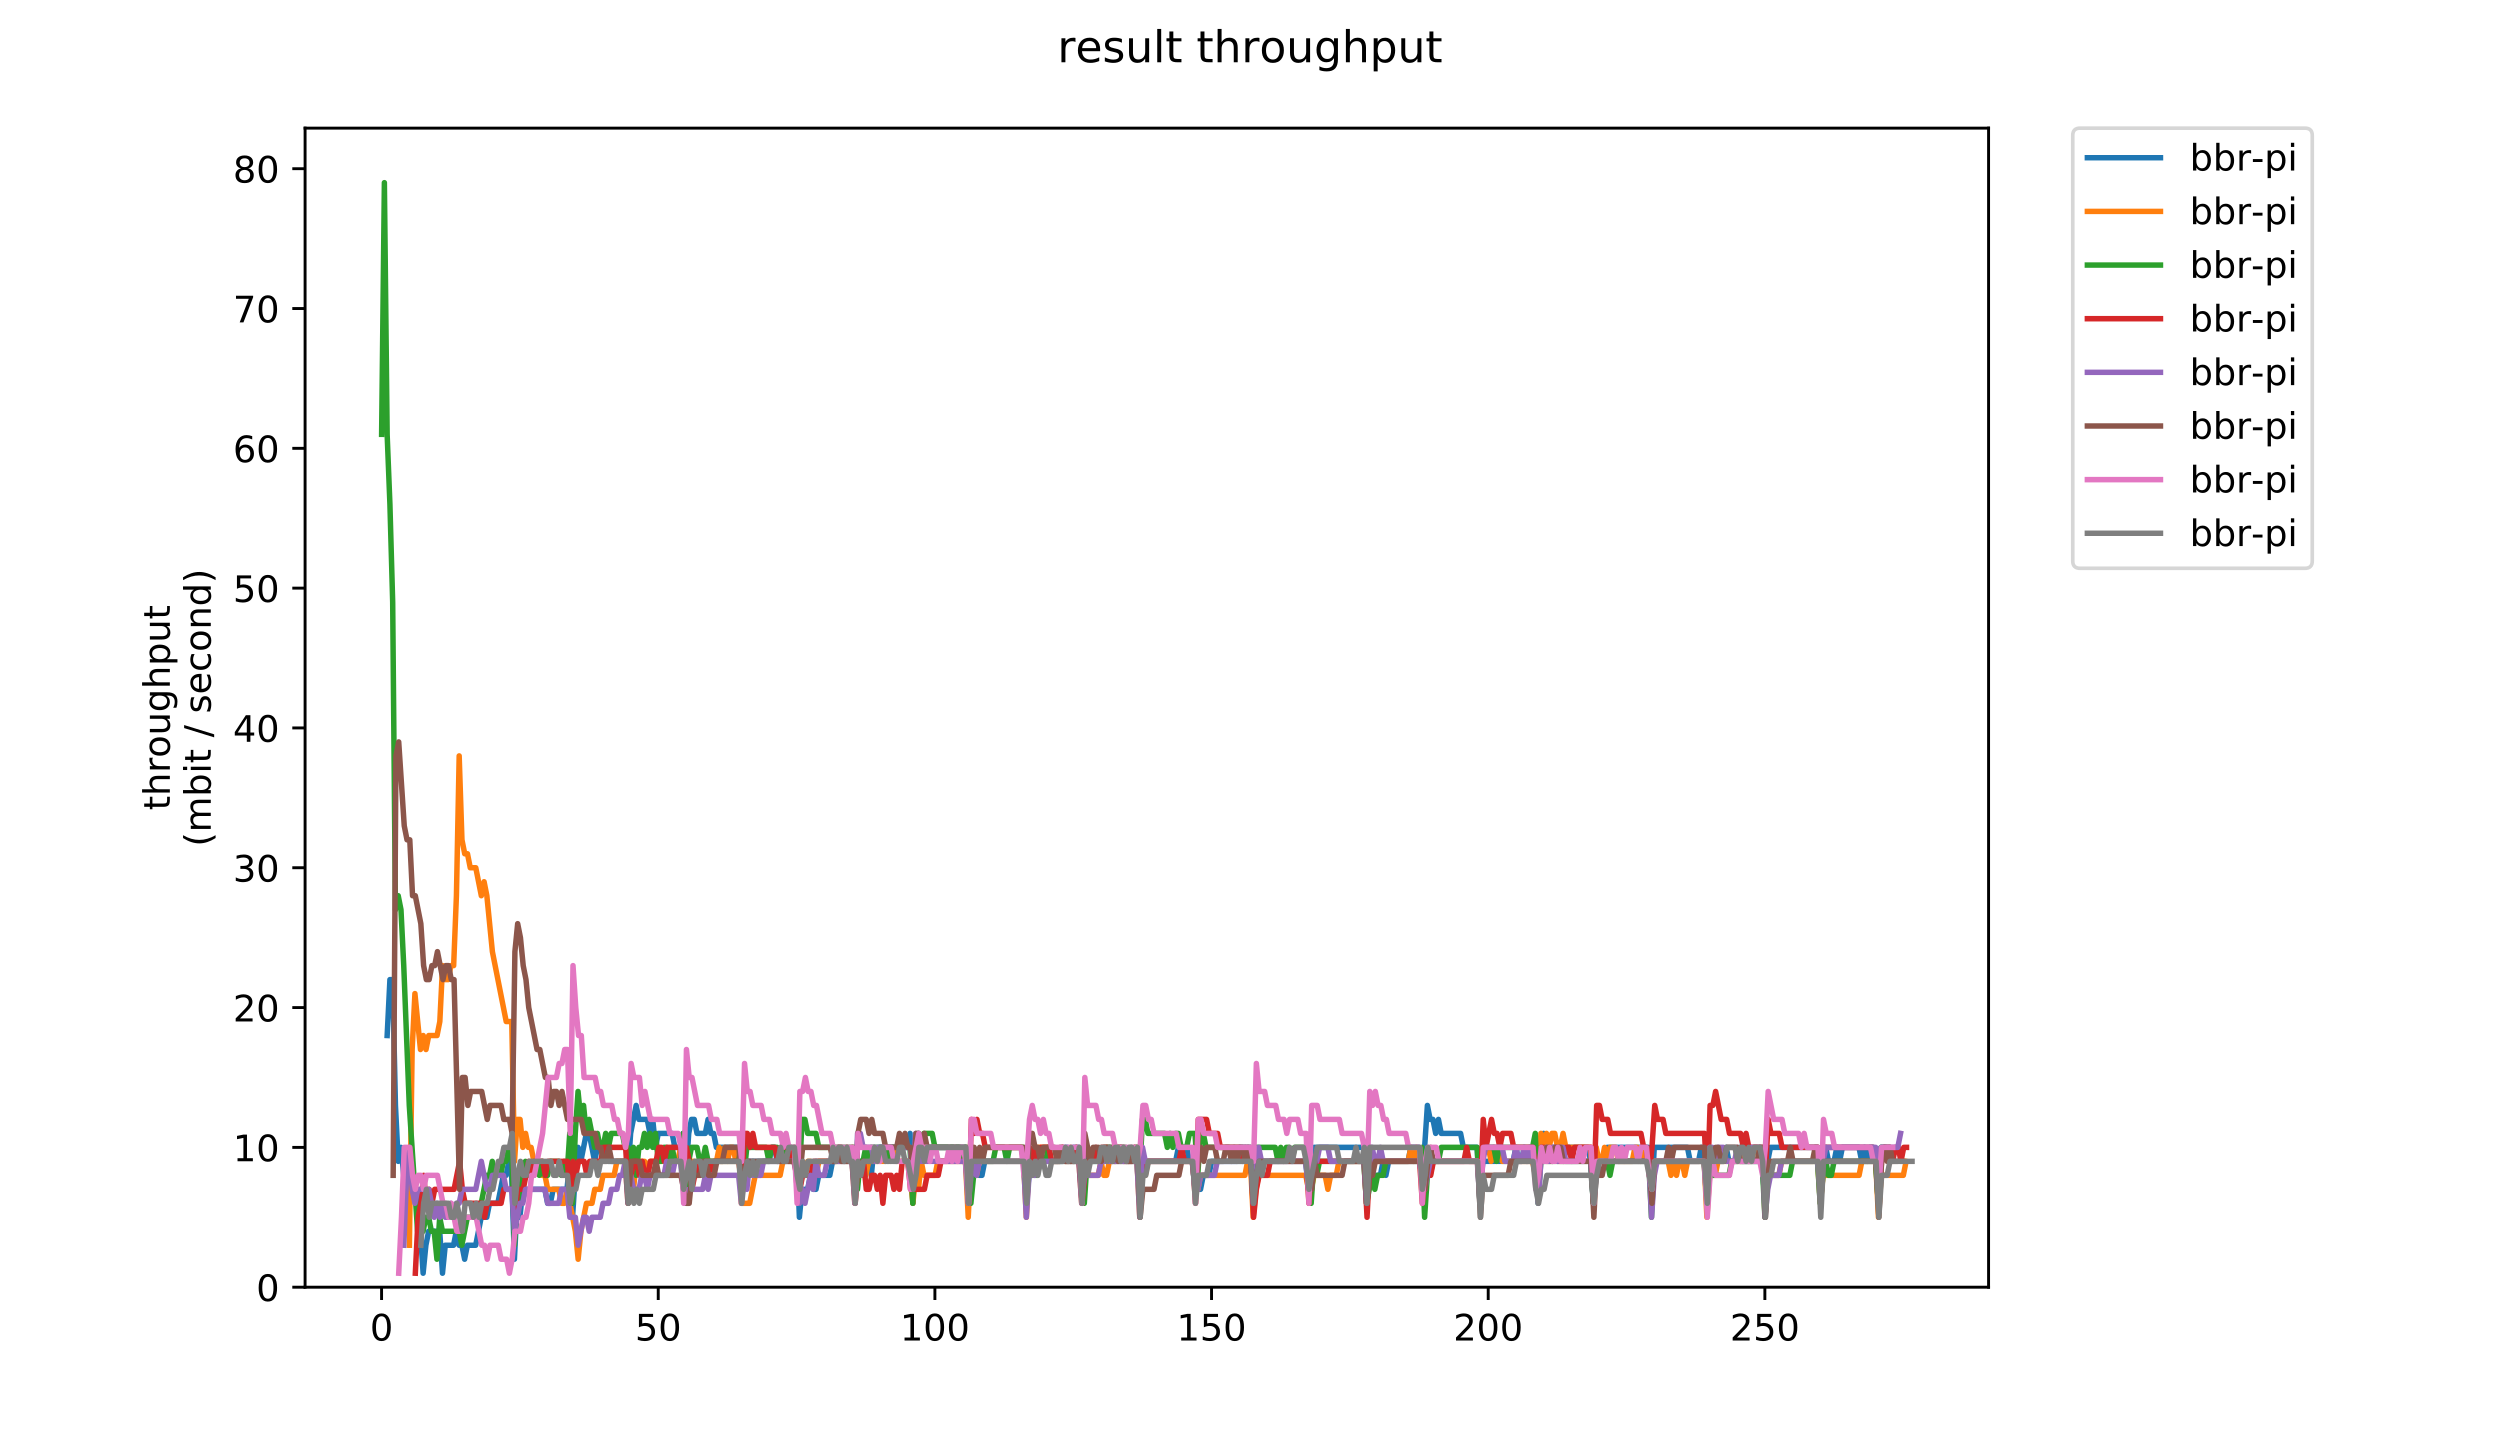 <?xml version="1.0" encoding="utf-8" standalone="no"?>
<!DOCTYPE svg PUBLIC "-//W3C//DTD SVG 1.1//EN"
  "http://www.w3.org/Graphics/SVG/1.1/DTD/svg11.dtd">
<!-- Created with matplotlib (https://matplotlib.org/) -->
<svg height="396pt" version="1.1" viewBox="0 0 684 396" width="684pt" xmlns="http://www.w3.org/2000/svg" xmlns:xlink="http://www.w3.org/1999/xlink">
 <defs>
  <style type="text/css">
*{stroke-linecap:butt;stroke-linejoin:round;}
  </style>
 </defs>
 <g id="figure_1">
  <g id="patch_1">
   <path d="M 0 396 
L 684 396 
L 684 0 
L 0 0 
z
" style="fill:#ffffff;"/>
  </g>
  <g id="axes_1">
   <g id="patch_2">
    <path d="M 83.472 352.174 
L 544.074 352.174 
L 544.074 35.062 
L 83.472 35.062 
z
" style="fill:#ffffff;"/>
   </g>
   <g id="matplotlib.axis_1">
    <g id="xtick_1">
     <g id="line2d_1">
      <defs>
       <path d="M 0 0 
L 0 3.5 
" id="m5a80f0cec0" style="stroke:#000000;stroke-width:0.8;"/>
      </defs>
      <g>
       <use style="stroke:#000000;stroke-width:0.8;" x="104.4" xlink:href="#m5a80f0cec0" y="352.174"/>
      </g>
     </g>
     <g id="text_1">
      <!-- 0 -->
      <defs>
       <path d="M 31.781 66.406 
Q 24.172 66.406 20.328 58.906 
Q 16.5 51.422 16.5 36.375 
Q 16.5 21.391 20.328 13.891 
Q 24.172 6.391 31.781 6.391 
Q 39.453 6.391 43.281 13.891 
Q 47.125 21.391 47.125 36.375 
Q 47.125 51.422 43.281 58.906 
Q 39.453 66.406 31.781 66.406 
z
M 31.781 74.219 
Q 44.047 74.219 50.516 64.516 
Q 56.984 54.828 56.984 36.375 
Q 56.984 17.969 50.516 8.266 
Q 44.047 -1.422 31.781 -1.422 
Q 19.531 -1.422 13.062 8.266 
Q 6.594 17.969 6.594 36.375 
Q 6.594 54.828 13.062 64.516 
Q 19.531 74.219 31.781 74.219 
z
" id="DejaVuSans-48"/>
      </defs>
      <g transform="translate(101.218 366.773)scale(0.1 -0.1)">
       <use xlink:href="#DejaVuSans-48"/>
      </g>
     </g>
    </g>
    <g id="xtick_2">
     <g id="line2d_2">
      <g>
       <use style="stroke:#000000;stroke-width:0.8;" x="180.093" xlink:href="#m5a80f0cec0" y="352.174"/>
      </g>
     </g>
     <g id="text_2">
      <!-- 50 -->
      <defs>
       <path d="M 10.797 72.906 
L 49.516 72.906 
L 49.516 64.594 
L 19.828 64.594 
L 19.828 46.734 
Q 21.969 47.469 24.109 47.828 
Q 26.266 48.188 28.422 48.188 
Q 40.625 48.188 47.75 41.5 
Q 54.891 34.812 54.891 23.391 
Q 54.891 11.625 47.562 5.094 
Q 40.234 -1.422 26.906 -1.422 
Q 22.312 -1.422 17.547 -0.641 
Q 12.797 0.141 7.719 1.703 
L 7.719 11.625 
Q 12.109 9.234 16.797 8.062 
Q 21.484 6.891 26.703 6.891 
Q 35.156 6.891 40.078 11.328 
Q 45.016 15.766 45.016 23.391 
Q 45.016 31 40.078 35.438 
Q 35.156 39.891 26.703 39.891 
Q 22.75 39.891 18.812 39.016 
Q 14.891 38.141 10.797 36.281 
z
" id="DejaVuSans-53"/>
      </defs>
      <g transform="translate(173.731 366.773)scale(0.1 -0.1)">
       <use xlink:href="#DejaVuSans-53"/>
       <use x="63.623" xlink:href="#DejaVuSans-48"/>
      </g>
     </g>
    </g>
    <g id="xtick_3">
     <g id="line2d_3">
      <g>
       <use style="stroke:#000000;stroke-width:0.8;" x="255.787" xlink:href="#m5a80f0cec0" y="352.174"/>
      </g>
     </g>
     <g id="text_3">
      <!-- 100 -->
      <defs>
       <path d="M 12.406 8.297 
L 28.516 8.297 
L 28.516 63.922 
L 10.984 60.406 
L 10.984 69.391 
L 28.422 72.906 
L 38.281 72.906 
L 38.281 8.297 
L 54.391 8.297 
L 54.391 0 
L 12.406 0 
z
" id="DejaVuSans-49"/>
      </defs>
      <g transform="translate(246.243 366.773)scale(0.1 -0.1)">
       <use xlink:href="#DejaVuSans-49"/>
       <use x="63.623" xlink:href="#DejaVuSans-48"/>
       <use x="127.246" xlink:href="#DejaVuSans-48"/>
      </g>
     </g>
    </g>
    <g id="xtick_4">
     <g id="line2d_4">
      <g>
       <use style="stroke:#000000;stroke-width:0.8;" x="331.48" xlink:href="#m5a80f0cec0" y="352.174"/>
      </g>
     </g>
     <g id="text_4">
      <!-- 150 -->
      <g transform="translate(321.936 366.773)scale(0.1 -0.1)">
       <use xlink:href="#DejaVuSans-49"/>
       <use x="63.623" xlink:href="#DejaVuSans-53"/>
       <use x="127.246" xlink:href="#DejaVuSans-48"/>
      </g>
     </g>
    </g>
    <g id="xtick_5">
     <g id="line2d_5">
      <g>
       <use style="stroke:#000000;stroke-width:0.8;" x="407.174" xlink:href="#m5a80f0cec0" y="352.174"/>
      </g>
     </g>
     <g id="text_5">
      <!-- 200 -->
      <defs>
       <path d="M 19.188 8.297 
L 53.609 8.297 
L 53.609 0 
L 7.328 0 
L 7.328 8.297 
Q 12.938 14.109 22.625 23.891 
Q 32.328 33.688 34.812 36.531 
Q 39.547 41.844 41.422 45.531 
Q 43.312 49.219 43.312 52.781 
Q 43.312 58.594 39.234 62.25 
Q 35.156 65.922 28.609 65.922 
Q 23.969 65.922 18.812 64.312 
Q 13.672 62.703 7.812 59.422 
L 7.812 69.391 
Q 13.766 71.781 18.938 73 
Q 24.125 74.219 28.422 74.219 
Q 39.75 74.219 46.484 68.547 
Q 53.219 62.891 53.219 53.422 
Q 53.219 48.922 51.531 44.891 
Q 49.859 40.875 45.406 35.406 
Q 44.188 33.984 37.641 27.219 
Q 31.109 20.453 19.188 8.297 
z
" id="DejaVuSans-50"/>
      </defs>
      <g transform="translate(397.63 366.773)scale(0.1 -0.1)">
       <use xlink:href="#DejaVuSans-50"/>
       <use x="63.623" xlink:href="#DejaVuSans-48"/>
       <use x="127.246" xlink:href="#DejaVuSans-48"/>
      </g>
     </g>
    </g>
    <g id="xtick_6">
     <g id="line2d_6">
      <g>
       <use style="stroke:#000000;stroke-width:0.8;" x="482.867" xlink:href="#m5a80f0cec0" y="352.174"/>
      </g>
     </g>
     <g id="text_6">
      <!-- 250 -->
      <g transform="translate(473.323 366.773)scale(0.1 -0.1)">
       <use xlink:href="#DejaVuSans-50"/>
       <use x="63.623" xlink:href="#DejaVuSans-53"/>
       <use x="127.246" xlink:href="#DejaVuSans-48"/>
      </g>
     </g>
    </g>
   </g>
   <g id="matplotlib.axis_2">
    <g id="ytick_1">
     <g id="line2d_7">
      <defs>
       <path d="M 0 0 
L -3.5 0 
" id="mbd42b20b37" style="stroke:#000000;stroke-width:0.8;"/>
      </defs>
      <g>
       <use style="stroke:#000000;stroke-width:0.8;" x="83.472" xlink:href="#mbd42b20b37" y="352.174"/>
      </g>
     </g>
     <g id="text_7">
      <!-- 0 -->
      <g transform="translate(70.11 355.973)scale(0.1 -0.1)">
       <use xlink:href="#DejaVuSans-48"/>
      </g>
     </g>
    </g>
    <g id="ytick_2">
     <g id="line2d_8">
      <g>
       <use style="stroke:#000000;stroke-width:0.8;" x="83.472" xlink:href="#mbd42b20b37" y="313.922"/>
      </g>
     </g>
     <g id="text_8">
      <!-- 10 -->
      <g transform="translate(63.747 317.721)scale(0.1 -0.1)">
       <use xlink:href="#DejaVuSans-49"/>
       <use x="63.623" xlink:href="#DejaVuSans-48"/>
      </g>
     </g>
    </g>
    <g id="ytick_3">
     <g id="line2d_9">
      <g>
       <use style="stroke:#000000;stroke-width:0.8;" x="83.472" xlink:href="#mbd42b20b37" y="275.67"/>
      </g>
     </g>
     <g id="text_9">
      <!-- 20 -->
      <g transform="translate(63.747 279.469)scale(0.1 -0.1)">
       <use xlink:href="#DejaVuSans-50"/>
       <use x="63.623" xlink:href="#DejaVuSans-48"/>
      </g>
     </g>
    </g>
    <g id="ytick_4">
     <g id="line2d_10">
      <g>
       <use style="stroke:#000000;stroke-width:0.8;" x="83.472" xlink:href="#mbd42b20b37" y="237.417"/>
      </g>
     </g>
     <g id="text_10">
      <!-- 30 -->
      <defs>
       <path d="M 40.578 39.312 
Q 47.656 37.797 51.625 33 
Q 55.609 28.219 55.609 21.188 
Q 55.609 10.406 48.188 4.484 
Q 40.766 -1.422 27.094 -1.422 
Q 22.516 -1.422 17.656 -0.516 
Q 12.797 0.391 7.625 2.203 
L 7.625 11.719 
Q 11.719 9.328 16.594 8.109 
Q 21.484 6.891 26.812 6.891 
Q 36.078 6.891 40.938 10.547 
Q 45.797 14.203 45.797 21.188 
Q 45.797 27.641 41.281 31.266 
Q 36.766 34.906 28.719 34.906 
L 20.219 34.906 
L 20.219 43.016 
L 29.109 43.016 
Q 36.375 43.016 40.234 45.922 
Q 44.094 48.828 44.094 54.297 
Q 44.094 59.906 40.109 62.906 
Q 36.141 65.922 28.719 65.922 
Q 24.656 65.922 20.016 65.031 
Q 15.375 64.156 9.812 62.312 
L 9.812 71.094 
Q 15.438 72.656 20.344 73.438 
Q 25.25 74.219 29.594 74.219 
Q 40.828 74.219 47.359 69.109 
Q 53.906 64.016 53.906 55.328 
Q 53.906 49.266 50.438 45.094 
Q 46.969 40.922 40.578 39.312 
z
" id="DejaVuSans-51"/>
      </defs>
      <g transform="translate(63.747 241.216)scale(0.1 -0.1)">
       <use xlink:href="#DejaVuSans-51"/>
       <use x="63.623" xlink:href="#DejaVuSans-48"/>
      </g>
     </g>
    </g>
    <g id="ytick_5">
     <g id="line2d_11">
      <g>
       <use style="stroke:#000000;stroke-width:0.8;" x="83.472" xlink:href="#mbd42b20b37" y="199.165"/>
      </g>
     </g>
     <g id="text_11">
      <!-- 40 -->
      <defs>
       <path d="M 37.797 64.312 
L 12.891 25.391 
L 37.797 25.391 
z
M 35.203 72.906 
L 47.609 72.906 
L 47.609 25.391 
L 58.016 25.391 
L 58.016 17.188 
L 47.609 17.188 
L 47.609 0 
L 37.797 0 
L 37.797 17.188 
L 4.891 17.188 
L 4.891 26.703 
z
" id="DejaVuSans-52"/>
      </defs>
      <g transform="translate(63.747 202.964)scale(0.1 -0.1)">
       <use xlink:href="#DejaVuSans-52"/>
       <use x="63.623" xlink:href="#DejaVuSans-48"/>
      </g>
     </g>
    </g>
    <g id="ytick_6">
     <g id="line2d_12">
      <g>
       <use style="stroke:#000000;stroke-width:0.8;" x="83.472" xlink:href="#mbd42b20b37" y="160.913"/>
      </g>
     </g>
     <g id="text_12">
      <!-- 50 -->
      <g transform="translate(63.747 164.712)scale(0.1 -0.1)">
       <use xlink:href="#DejaVuSans-53"/>
       <use x="63.623" xlink:href="#DejaVuSans-48"/>
      </g>
     </g>
    </g>
    <g id="ytick_7">
     <g id="line2d_13">
      <g>
       <use style="stroke:#000000;stroke-width:0.8;" x="83.472" xlink:href="#mbd42b20b37" y="122.66"/>
      </g>
     </g>
     <g id="text_13">
      <!-- 60 -->
      <defs>
       <path d="M 33.016 40.375 
Q 26.375 40.375 22.484 35.828 
Q 18.609 31.297 18.609 23.391 
Q 18.609 15.531 22.484 10.953 
Q 26.375 6.391 33.016 6.391 
Q 39.656 6.391 43.531 10.953 
Q 47.406 15.531 47.406 23.391 
Q 47.406 31.297 43.531 35.828 
Q 39.656 40.375 33.016 40.375 
z
M 52.594 71.297 
L 52.594 62.312 
Q 48.875 64.062 45.094 64.984 
Q 41.312 65.922 37.594 65.922 
Q 27.828 65.922 22.672 59.328 
Q 17.531 52.734 16.797 39.406 
Q 19.672 43.656 24.016 45.922 
Q 28.375 48.188 33.594 48.188 
Q 44.578 48.188 50.953 41.516 
Q 57.328 34.859 57.328 23.391 
Q 57.328 12.156 50.688 5.359 
Q 44.047 -1.422 33.016 -1.422 
Q 20.359 -1.422 13.672 8.266 
Q 6.984 17.969 6.984 36.375 
Q 6.984 53.656 15.188 63.938 
Q 23.391 74.219 37.203 74.219 
Q 40.922 74.219 44.703 73.484 
Q 48.484 72.75 52.594 71.297 
z
" id="DejaVuSans-54"/>
      </defs>
      <g transform="translate(63.747 126.46)scale(0.1 -0.1)">
       <use xlink:href="#DejaVuSans-54"/>
       <use x="63.623" xlink:href="#DejaVuSans-48"/>
      </g>
     </g>
    </g>
    <g id="ytick_8">
     <g id="line2d_14">
      <g>
       <use style="stroke:#000000;stroke-width:0.8;" x="83.472" xlink:href="#mbd42b20b37" y="84.408"/>
      </g>
     </g>
     <g id="text_14">
      <!-- 70 -->
      <defs>
       <path d="M 8.203 72.906 
L 55.078 72.906 
L 55.078 68.703 
L 28.609 0 
L 18.312 0 
L 43.219 64.594 
L 8.203 64.594 
z
" id="DejaVuSans-55"/>
      </defs>
      <g transform="translate(63.747 88.207)scale(0.1 -0.1)">
       <use xlink:href="#DejaVuSans-55"/>
       <use x="63.623" xlink:href="#DejaVuSans-48"/>
      </g>
     </g>
    </g>
    <g id="ytick_9">
     <g id="line2d_15">
      <g>
       <use style="stroke:#000000;stroke-width:0.8;" x="83.472" xlink:href="#mbd42b20b37" y="46.156"/>
      </g>
     </g>
     <g id="text_15">
      <!-- 80 -->
      <defs>
       <path d="M 31.781 34.625 
Q 24.75 34.625 20.719 30.859 
Q 16.703 27.094 16.703 20.516 
Q 16.703 13.922 20.719 10.156 
Q 24.75 6.391 31.781 6.391 
Q 38.812 6.391 42.859 10.172 
Q 46.922 13.969 46.922 20.516 
Q 46.922 27.094 42.891 30.859 
Q 38.875 34.625 31.781 34.625 
z
M 21.922 38.812 
Q 15.578 40.375 12.031 44.719 
Q 8.5 49.078 8.5 55.328 
Q 8.5 64.062 14.719 69.141 
Q 20.953 74.219 31.781 74.219 
Q 42.672 74.219 48.875 69.141 
Q 55.078 64.062 55.078 55.328 
Q 55.078 49.078 51.531 44.719 
Q 48 40.375 41.703 38.812 
Q 48.828 37.156 52.797 32.312 
Q 56.781 27.484 56.781 20.516 
Q 56.781 9.906 50.312 4.234 
Q 43.844 -1.422 31.781 -1.422 
Q 19.734 -1.422 13.25 4.234 
Q 6.781 9.906 6.781 20.516 
Q 6.781 27.484 10.781 32.312 
Q 14.797 37.156 21.922 38.812 
z
M 18.312 54.391 
Q 18.312 48.734 21.844 45.562 
Q 25.391 42.391 31.781 42.391 
Q 38.141 42.391 41.719 45.562 
Q 45.312 48.734 45.312 54.391 
Q 45.312 60.062 41.719 63.234 
Q 38.141 66.406 31.781 66.406 
Q 25.391 66.406 21.844 63.234 
Q 18.312 60.062 18.312 54.391 
z
" id="DejaVuSans-56"/>
      </defs>
      <g transform="translate(63.747 49.955)scale(0.1 -0.1)">
       <use xlink:href="#DejaVuSans-56"/>
       <use x="63.623" xlink:href="#DejaVuSans-48"/>
      </g>
     </g>
    </g>
    <g id="text_16">
     <!-- throughput -->
     <defs>
      <path d="M 18.312 70.219 
L 18.312 54.688 
L 36.812 54.688 
L 36.812 47.703 
L 18.312 47.703 
L 18.312 18.016 
Q 18.312 11.328 20.141 9.422 
Q 21.969 7.516 27.594 7.516 
L 36.812 7.516 
L 36.812 0 
L 27.594 0 
Q 17.188 0 13.234 3.875 
Q 9.281 7.766 9.281 18.016 
L 9.281 47.703 
L 2.688 47.703 
L 2.688 54.688 
L 9.281 54.688 
L 9.281 70.219 
z
" id="DejaVuSans-116"/>
      <path d="M 54.891 33.016 
L 54.891 0 
L 45.906 0 
L 45.906 32.719 
Q 45.906 40.484 42.875 44.328 
Q 39.844 48.188 33.797 48.188 
Q 26.516 48.188 22.312 43.547 
Q 18.109 38.922 18.109 30.906 
L 18.109 0 
L 9.078 0 
L 9.078 75.984 
L 18.109 75.984 
L 18.109 46.188 
Q 21.344 51.125 25.703 53.562 
Q 30.078 56 35.797 56 
Q 45.219 56 50.047 50.172 
Q 54.891 44.344 54.891 33.016 
z
" id="DejaVuSans-104"/>
      <path d="M 41.109 46.297 
Q 39.594 47.172 37.812 47.578 
Q 36.031 48 33.891 48 
Q 26.266 48 22.188 43.047 
Q 18.109 38.094 18.109 28.812 
L 18.109 0 
L 9.078 0 
L 9.078 54.688 
L 18.109 54.688 
L 18.109 46.188 
Q 20.953 51.172 25.484 53.578 
Q 30.031 56 36.531 56 
Q 37.453 56 38.578 55.875 
Q 39.703 55.766 41.062 55.516 
z
" id="DejaVuSans-114"/>
      <path d="M 30.609 48.391 
Q 23.391 48.391 19.188 42.75 
Q 14.984 37.109 14.984 27.297 
Q 14.984 17.484 19.156 11.844 
Q 23.344 6.203 30.609 6.203 
Q 37.797 6.203 41.984 11.859 
Q 46.188 17.531 46.188 27.297 
Q 46.188 37.016 41.984 42.703 
Q 37.797 48.391 30.609 48.391 
z
M 30.609 56 
Q 42.328 56 49.016 48.375 
Q 55.719 40.766 55.719 27.297 
Q 55.719 13.875 49.016 6.219 
Q 42.328 -1.422 30.609 -1.422 
Q 18.844 -1.422 12.172 6.219 
Q 5.516 13.875 5.516 27.297 
Q 5.516 40.766 12.172 48.375 
Q 18.844 56 30.609 56 
z
" id="DejaVuSans-111"/>
      <path d="M 8.5 21.578 
L 8.5 54.688 
L 17.484 54.688 
L 17.484 21.922 
Q 17.484 14.156 20.5 10.266 
Q 23.531 6.391 29.594 6.391 
Q 36.859 6.391 41.078 11.031 
Q 45.312 15.672 45.312 23.688 
L 45.312 54.688 
L 54.297 54.688 
L 54.297 0 
L 45.312 0 
L 45.312 8.406 
Q 42.047 3.422 37.719 1 
Q 33.406 -1.422 27.688 -1.422 
Q 18.266 -1.422 13.375 4.438 
Q 8.5 10.297 8.5 21.578 
z
M 31.109 56 
z
" id="DejaVuSans-117"/>
      <path d="M 45.406 27.984 
Q 45.406 37.75 41.375 43.109 
Q 37.359 48.484 30.078 48.484 
Q 22.859 48.484 18.828 43.109 
Q 14.797 37.75 14.797 27.984 
Q 14.797 18.266 18.828 12.891 
Q 22.859 7.516 30.078 7.516 
Q 37.359 7.516 41.375 12.891 
Q 45.406 18.266 45.406 27.984 
z
M 54.391 6.781 
Q 54.391 -7.172 48.188 -13.984 
Q 42 -20.797 29.203 -20.797 
Q 24.469 -20.797 20.266 -20.094 
Q 16.062 -19.391 12.109 -17.922 
L 12.109 -9.188 
Q 16.062 -11.328 19.922 -12.344 
Q 23.781 -13.375 27.781 -13.375 
Q 36.625 -13.375 41.016 -8.766 
Q 45.406 -4.156 45.406 5.172 
L 45.406 9.625 
Q 42.625 4.781 38.281 2.391 
Q 33.938 0 27.875 0 
Q 17.828 0 11.672 7.656 
Q 5.516 15.328 5.516 27.984 
Q 5.516 40.672 11.672 48.328 
Q 17.828 56 27.875 56 
Q 33.938 56 38.281 53.609 
Q 42.625 51.219 45.406 46.391 
L 45.406 54.688 
L 54.391 54.688 
z
" id="DejaVuSans-103"/>
      <path d="M 18.109 8.203 
L 18.109 -20.797 
L 9.078 -20.797 
L 9.078 54.688 
L 18.109 54.688 
L 18.109 46.391 
Q 20.953 51.266 25.266 53.625 
Q 29.594 56 35.594 56 
Q 45.562 56 51.781 48.094 
Q 58.016 40.188 58.016 27.297 
Q 58.016 14.406 51.781 6.484 
Q 45.562 -1.422 35.594 -1.422 
Q 29.594 -1.422 25.266 0.953 
Q 20.953 3.328 18.109 8.203 
z
M 48.688 27.297 
Q 48.688 37.203 44.609 42.844 
Q 40.531 48.484 33.406 48.484 
Q 26.266 48.484 22.188 42.844 
Q 18.109 37.203 18.109 27.297 
Q 18.109 17.391 22.188 11.75 
Q 26.266 6.109 33.406 6.109 
Q 40.531 6.109 44.609 11.75 
Q 48.688 17.391 48.688 27.297 
z
" id="DejaVuSans-112"/>
     </defs>
     <g transform="translate(46.47 221.675)rotate(-90)scale(0.1 -0.1)">
      <use xlink:href="#DejaVuSans-116"/>
      <use x="39.209" xlink:href="#DejaVuSans-104"/>
      <use x="102.588" xlink:href="#DejaVuSans-114"/>
      <use x="143.67" xlink:href="#DejaVuSans-111"/>
      <use x="204.852" xlink:href="#DejaVuSans-117"/>
      <use x="268.23" xlink:href="#DejaVuSans-103"/>
      <use x="331.707" xlink:href="#DejaVuSans-104"/>
      <use x="395.086" xlink:href="#DejaVuSans-112"/>
      <use x="458.562" xlink:href="#DejaVuSans-117"/>
      <use x="521.941" xlink:href="#DejaVuSans-116"/>
     </g>
     <!-- (mbit / second) -->
     <defs>
      <path d="M 31 75.875 
Q 24.469 64.656 21.281 53.656 
Q 18.109 42.672 18.109 31.391 
Q 18.109 20.125 21.312 9.062 
Q 24.516 -2 31 -13.188 
L 23.188 -13.188 
Q 15.875 -1.703 12.234 9.375 
Q 8.594 20.453 8.594 31.391 
Q 8.594 42.281 12.203 53.312 
Q 15.828 64.359 23.188 75.875 
z
" id="DejaVuSans-40"/>
      <path d="M 52 44.188 
Q 55.375 50.25 60.062 53.125 
Q 64.75 56 71.094 56 
Q 79.641 56 84.281 50.016 
Q 88.922 44.047 88.922 33.016 
L 88.922 0 
L 79.891 0 
L 79.891 32.719 
Q 79.891 40.578 77.094 44.375 
Q 74.312 48.188 68.609 48.188 
Q 61.625 48.188 57.562 43.547 
Q 53.516 38.922 53.516 30.906 
L 53.516 0 
L 44.484 0 
L 44.484 32.719 
Q 44.484 40.625 41.703 44.406 
Q 38.922 48.188 33.109 48.188 
Q 26.219 48.188 22.156 43.531 
Q 18.109 38.875 18.109 30.906 
L 18.109 0 
L 9.078 0 
L 9.078 54.688 
L 18.109 54.688 
L 18.109 46.188 
Q 21.188 51.219 25.484 53.609 
Q 29.781 56 35.688 56 
Q 41.656 56 45.828 52.969 
Q 50 49.953 52 44.188 
z
" id="DejaVuSans-109"/>
      <path d="M 48.688 27.297 
Q 48.688 37.203 44.609 42.844 
Q 40.531 48.484 33.406 48.484 
Q 26.266 48.484 22.188 42.844 
Q 18.109 37.203 18.109 27.297 
Q 18.109 17.391 22.188 11.75 
Q 26.266 6.109 33.406 6.109 
Q 40.531 6.109 44.609 11.75 
Q 48.688 17.391 48.688 27.297 
z
M 18.109 46.391 
Q 20.953 51.266 25.266 53.625 
Q 29.594 56 35.594 56 
Q 45.562 56 51.781 48.094 
Q 58.016 40.188 58.016 27.297 
Q 58.016 14.406 51.781 6.484 
Q 45.562 -1.422 35.594 -1.422 
Q 29.594 -1.422 25.266 0.953 
Q 20.953 3.328 18.109 8.203 
L 18.109 0 
L 9.078 0 
L 9.078 75.984 
L 18.109 75.984 
z
" id="DejaVuSans-98"/>
      <path d="M 9.422 54.688 
L 18.406 54.688 
L 18.406 0 
L 9.422 0 
z
M 9.422 75.984 
L 18.406 75.984 
L 18.406 64.594 
L 9.422 64.594 
z
" id="DejaVuSans-105"/>
      <path id="DejaVuSans-32"/>
      <path d="M 25.391 72.906 
L 33.688 72.906 
L 8.297 -9.281 
L 0 -9.281 
z
" id="DejaVuSans-47"/>
      <path d="M 44.281 53.078 
L 44.281 44.578 
Q 40.484 46.531 36.375 47.5 
Q 32.281 48.484 27.875 48.484 
Q 21.188 48.484 17.844 46.438 
Q 14.5 44.391 14.5 40.281 
Q 14.5 37.156 16.891 35.375 
Q 19.281 33.594 26.516 31.984 
L 29.594 31.297 
Q 39.156 29.25 43.188 25.516 
Q 47.219 21.781 47.219 15.094 
Q 47.219 7.469 41.188 3.016 
Q 35.156 -1.422 24.609 -1.422 
Q 20.219 -1.422 15.453 -0.562 
Q 10.688 0.297 5.422 2 
L 5.422 11.281 
Q 10.406 8.688 15.234 7.391 
Q 20.062 6.109 24.812 6.109 
Q 31.156 6.109 34.562 8.281 
Q 37.984 10.453 37.984 14.406 
Q 37.984 18.062 35.516 20.016 
Q 33.062 21.969 24.703 23.781 
L 21.578 24.516 
Q 13.234 26.266 9.516 29.906 
Q 5.812 33.547 5.812 39.891 
Q 5.812 47.609 11.281 51.797 
Q 16.75 56 26.812 56 
Q 31.781 56 36.172 55.266 
Q 40.578 54.547 44.281 53.078 
z
" id="DejaVuSans-115"/>
      <path d="M 56.203 29.594 
L 56.203 25.203 
L 14.891 25.203 
Q 15.484 15.922 20.484 11.062 
Q 25.484 6.203 34.422 6.203 
Q 39.594 6.203 44.453 7.469 
Q 49.312 8.734 54.109 11.281 
L 54.109 2.781 
Q 49.266 0.734 44.188 -0.344 
Q 39.109 -1.422 33.891 -1.422 
Q 20.797 -1.422 13.156 6.188 
Q 5.516 13.812 5.516 26.812 
Q 5.516 40.234 12.766 48.109 
Q 20.016 56 32.328 56 
Q 43.359 56 49.781 48.891 
Q 56.203 41.797 56.203 29.594 
z
M 47.219 32.234 
Q 47.125 39.594 43.094 43.984 
Q 39.062 48.391 32.422 48.391 
Q 24.906 48.391 20.391 44.141 
Q 15.875 39.891 15.188 32.172 
z
" id="DejaVuSans-101"/>
      <path d="M 48.781 52.594 
L 48.781 44.188 
Q 44.969 46.297 41.141 47.344 
Q 37.312 48.391 33.406 48.391 
Q 24.656 48.391 19.812 42.844 
Q 14.984 37.312 14.984 27.297 
Q 14.984 17.281 19.812 11.734 
Q 24.656 6.203 33.406 6.203 
Q 37.312 6.203 41.141 7.25 
Q 44.969 8.297 48.781 10.406 
L 48.781 2.094 
Q 45.016 0.344 40.984 -0.531 
Q 36.969 -1.422 32.422 -1.422 
Q 20.062 -1.422 12.781 6.344 
Q 5.516 14.109 5.516 27.297 
Q 5.516 40.672 12.859 48.328 
Q 20.219 56 33.016 56 
Q 37.156 56 41.109 55.141 
Q 45.062 54.297 48.781 52.594 
z
" id="DejaVuSans-99"/>
      <path d="M 54.891 33.016 
L 54.891 0 
L 45.906 0 
L 45.906 32.719 
Q 45.906 40.484 42.875 44.328 
Q 39.844 48.188 33.797 48.188 
Q 26.516 48.188 22.312 43.547 
Q 18.109 38.922 18.109 30.906 
L 18.109 0 
L 9.078 0 
L 9.078 54.688 
L 18.109 54.688 
L 18.109 46.188 
Q 21.344 51.125 25.703 53.562 
Q 30.078 56 35.797 56 
Q 45.219 56 50.047 50.172 
Q 54.891 44.344 54.891 33.016 
z
" id="DejaVuSans-110"/>
      <path d="M 45.406 46.391 
L 45.406 75.984 
L 54.391 75.984 
L 54.391 0 
L 45.406 0 
L 45.406 8.203 
Q 42.578 3.328 38.25 0.953 
Q 33.938 -1.422 27.875 -1.422 
Q 17.969 -1.422 11.734 6.484 
Q 5.516 14.406 5.516 27.297 
Q 5.516 40.188 11.734 48.094 
Q 17.969 56 27.875 56 
Q 33.938 56 38.25 53.625 
Q 42.578 51.266 45.406 46.391 
z
M 14.797 27.297 
Q 14.797 17.391 18.875 11.75 
Q 22.953 6.109 30.078 6.109 
Q 37.203 6.109 41.297 11.75 
Q 45.406 17.391 45.406 27.297 
Q 45.406 37.203 41.297 42.844 
Q 37.203 48.484 30.078 48.484 
Q 22.953 48.484 18.875 42.844 
Q 14.797 37.203 14.797 27.297 
z
" id="DejaVuSans-100"/>
      <path d="M 8.016 75.875 
L 15.828 75.875 
Q 23.141 64.359 26.781 53.312 
Q 30.422 42.281 30.422 31.391 
Q 30.422 20.453 26.781 9.375 
Q 23.141 -1.703 15.828 -13.188 
L 8.016 -13.188 
Q 14.5 -2 17.703 9.062 
Q 20.906 20.125 20.906 31.391 
Q 20.906 42.672 17.703 53.656 
Q 14.5 64.656 8.016 75.875 
z
" id="DejaVuSans-41"/>
     </defs>
     <g transform="translate(57.668 231.609)rotate(-90)scale(0.1 -0.1)">
      <use xlink:href="#DejaVuSans-40"/>
      <use x="39.014" xlink:href="#DejaVuSans-109"/>
      <use x="136.426" xlink:href="#DejaVuSans-98"/>
      <use x="199.902" xlink:href="#DejaVuSans-105"/>
      <use x="227.686" xlink:href="#DejaVuSans-116"/>
      <use x="266.895" xlink:href="#DejaVuSans-32"/>
      <use x="298.682" xlink:href="#DejaVuSans-47"/>
      <use x="332.373" xlink:href="#DejaVuSans-32"/>
      <use x="364.16" xlink:href="#DejaVuSans-115"/>
      <use x="416.26" xlink:href="#DejaVuSans-101"/>
      <use x="477.783" xlink:href="#DejaVuSans-99"/>
      <use x="532.764" xlink:href="#DejaVuSans-111"/>
      <use x="593.945" xlink:href="#DejaVuSans-110"/>
      <use x="657.324" xlink:href="#DejaVuSans-100"/>
      <use x="720.801" xlink:href="#DejaVuSans-41"/>
     </g>
    </g>
   </g>
   <g id="line2d_16">
    <path clip-path="url(#pa598cb2b53)" d="M 105.926 283.32 
L 106.683 268.019 
L 107.44 268.019 
L 108.196 302.446 
L 108.953 317.747 
L 109.71 313.922 
L 110.467 321.572 
L 112.738 321.572 
L 114.252 329.223 
L 115.009 336.873 
L 115.766 348.349 
L 116.523 340.698 
L 117.28 336.873 
L 120.307 336.873 
L 121.064 348.349 
L 121.821 340.698 
L 124.092 340.698 
L 124.849 336.873 
L 125.606 340.698 
L 126.363 340.698 
L 127.12 344.524 
L 127.877 340.698 
L 130.148 340.698 
L 131.661 333.048 
L 133.175 333.048 
L 133.932 329.223 
L 136.203 329.223 
L 137.717 321.572 
L 138.474 321.572 
L 139.231 317.747 
L 139.988 321.572 
L 140.745 344.524 
L 141.502 329.223 
L 142.259 333.048 
L 143.015 325.398 
L 149.071 325.398 
L 149.828 329.223 
L 150.585 329.223 
L 151.342 325.398 
L 155.126 325.398 
L 155.883 317.747 
L 156.64 333.048 
L 157.397 321.572 
L 158.154 313.922 
L 158.911 317.747 
L 160.425 310.097 
L 161.182 310.097 
L 162.696 317.747 
L 163.453 313.922 
L 165.724 313.922 
L 166.48 317.747 
L 171.022 317.747 
L 171.779 321.572 
L 172.536 310.097 
L 174.05 302.446 
L 174.807 306.271 
L 177.078 306.271 
L 177.834 310.097 
L 178.591 306.271 
L 179.348 313.922 
L 180.105 310.097 
L 183.89 310.097 
L 184.647 313.922 
L 186.161 313.922 
L 186.918 310.097 
L 187.675 321.572 
L 188.432 310.097 
L 189.188 306.271 
L 189.945 306.271 
L 190.702 310.097 
L 192.973 310.097 
L 193.73 306.271 
L 194.487 310.097 
L 195.244 310.097 
L 196.001 313.922 
L 202.056 313.922 
L 202.813 325.398 
L 203.57 317.747 
L 210.383 317.747 
L 211.14 313.922 
L 211.897 313.922 
L 212.653 317.747 
L 214.167 317.747 
L 214.924 313.922 
L 215.681 317.747 
L 217.195 317.747 
L 217.952 313.922 
L 218.709 333.048 
L 219.466 325.398 
L 220.98 325.398 
L 221.737 321.572 
L 222.494 325.398 
L 223.251 325.398 
L 224.007 321.572 
L 227.035 321.572 
L 227.792 317.747 
L 233.091 317.747 
L 233.848 325.398 
L 234.605 317.747 
L 235.362 317.747 
L 236.118 321.572 
L 236.875 317.747 
L 237.632 317.747 
L 238.389 321.572 
L 239.146 313.922 
L 239.903 317.747 
L 240.66 313.922 
L 241.417 313.922 
L 242.174 317.747 
L 242.931 313.922 
L 248.229 313.922 
L 248.986 310.097 
L 249.743 329.223 
L 250.5 313.922 
L 251.257 310.097 
L 252.014 317.747 
L 252.771 313.922 
L 264.125 313.922 
L 264.882 325.398 
L 265.639 317.747 
L 266.396 321.572 
L 267.153 317.747 
L 267.91 321.572 
L 268.667 321.572 
L 269.424 317.747 
L 280.021 317.747 
L 280.778 329.223 
L 281.535 321.572 
L 282.291 317.747 
L 290.618 317.747 
L 291.375 313.922 
L 292.132 313.922 
L 292.889 317.747 
L 293.645 313.922 
L 295.159 313.922 
L 295.916 325.398 
L 296.673 317.747 
L 297.43 313.922 
L 298.187 317.747 
L 311.055 317.747 
L 311.812 329.223 
L 312.569 317.747 
L 321.652 317.747 
L 322.409 313.922 
L 324.68 313.922 
L 325.437 317.747 
L 326.194 317.747 
L 326.951 325.398 
L 328.464 325.398 
L 329.221 321.572 
L 330.735 321.572 
L 331.492 317.747 
L 342.089 317.747 
L 342.846 325.398 
L 343.603 313.922 
L 344.36 321.572 
L 345.117 317.747 
L 357.228 317.747 
L 357.985 325.398 
L 358.742 321.572 
L 359.499 313.922 
L 373.124 313.922 
L 373.881 329.223 
L 374.637 321.572 
L 377.665 321.572 
L 378.422 317.747 
L 379.179 321.572 
L 379.936 317.747 
L 385.235 317.747 
L 385.992 313.922 
L 388.262 313.922 
L 389.019 317.747 
L 389.776 313.922 
L 390.533 302.446 
L 391.29 306.271 
L 392.047 306.271 
L 392.804 310.097 
L 393.561 306.271 
L 394.318 310.097 
L 399.616 310.097 
L 400.373 313.922 
L 404.158 313.922 
L 404.915 329.223 
L 405.672 317.747 
L 413.998 317.747 
L 414.755 313.922 
L 415.512 317.747 
L 416.269 317.747 
L 417.026 313.922 
L 417.783 317.747 
L 418.54 313.922 
L 419.297 313.922 
L 420.054 317.747 
L 420.811 325.398 
L 421.567 313.922 
L 422.324 310.097 
L 423.081 313.922 
L 434.435 313.922 
L 435.192 317.747 
L 435.949 329.223 
L 436.706 317.747 
L 438.977 317.747 
L 439.734 313.922 
L 451.088 313.922 
L 451.845 329.223 
L 452.602 313.922 
L 461.685 313.922 
L 462.442 317.747 
L 464.713 317.747 
L 465.47 313.922 
L 466.227 317.747 
L 466.984 329.223 
L 467.74 317.747 
L 468.497 321.572 
L 469.254 317.747 
L 471.525 317.747 
L 472.282 313.922 
L 473.039 317.747 
L 475.31 317.747 
L 476.067 313.922 
L 476.824 317.747 
L 482.122 317.747 
L 482.879 329.223 
L 483.636 317.747 
L 484.393 313.922 
L 497.261 313.922 
L 498.018 325.398 
L 498.775 317.747 
L 499.532 313.922 
L 500.289 317.747 
L 501.803 317.747 
L 502.559 313.922 
L 503.316 317.747 
L 504.073 313.922 
L 508.615 313.922 
L 509.372 317.747 
L 510.129 313.922 
L 510.886 317.747 
L 511.643 313.922 
L 512.4 313.922 
L 513.157 317.747 
L 513.913 329.223 
L 514.67 313.922 
L 515.427 313.922 
L 515.427 313.922 
" style="fill:none;stroke:#1f77b4;stroke-linecap:square;stroke-width:1.5;"/>
   </g>
   <g id="line2d_17">
    <path clip-path="url(#pa598cb2b53)" d="M 112.008 340.698 
L 112.765 287.145 
L 113.522 271.844 
L 115.036 287.145 
L 115.793 283.32 
L 116.55 287.145 
L 117.307 283.32 
L 119.578 283.32 
L 120.335 279.495 
L 121.092 264.194 
L 121.849 268.019 
L 122.605 268.019 
L 123.362 264.194 
L 124.119 264.194 
L 124.876 245.068 
L 125.633 206.815 
L 126.39 229.767 
L 127.147 233.592 
L 127.904 233.592 
L 128.661 237.417 
L 130.175 237.417 
L 131.689 245.068 
L 132.446 241.242 
L 133.203 245.068 
L 134.716 260.369 
L 138.501 279.495 
L 140.015 279.495 
L 140.772 317.747 
L 141.529 306.271 
L 142.286 306.271 
L 143.043 313.922 
L 143.8 310.097 
L 144.557 313.922 
L 145.314 313.922 
L 146.07 317.747 
L 147.584 317.747 
L 148.341 321.572 
L 149.098 321.572 
L 149.855 325.398 
L 152.883 325.398 
L 153.64 329.223 
L 154.397 329.223 
L 155.154 325.398 
L 157.424 336.873 
L 158.181 344.524 
L 158.938 336.873 
L 160.452 329.223 
L 161.966 329.223 
L 162.723 325.398 
L 164.237 325.398 
L 164.994 321.572 
L 168.022 321.572 
L 168.779 317.747 
L 171.049 317.747 
L 171.806 329.223 
L 172.563 325.398 
L 173.32 325.398 
L 174.077 317.747 
L 176.348 317.747 
L 177.105 321.572 
L 177.862 317.747 
L 185.431 317.747 
L 186.188 313.922 
L 186.945 321.572 
L 187.702 325.398 
L 188.459 317.747 
L 189.973 317.747 
L 190.73 321.572 
L 191.487 317.747 
L 192.243 317.747 
L 193 321.572 
L 193.757 317.747 
L 196.028 317.747 
L 196.785 313.922 
L 197.542 317.747 
L 198.299 313.922 
L 199.056 317.747 
L 199.813 313.922 
L 200.57 313.922 
L 201.327 317.747 
L 202.084 313.922 
L 202.841 329.223 
L 205.111 329.223 
L 206.625 321.572 
L 213.438 321.572 
L 214.195 317.747 
L 217.222 317.747 
L 217.979 321.572 
L 218.736 321.572 
L 219.493 317.747 
L 220.25 321.572 
L 221.007 317.747 
L 221.764 317.747 
L 222.521 321.572 
L 223.278 321.572 
L 224.035 317.747 
L 233.118 317.747 
L 233.875 329.223 
L 234.632 321.572 
L 235.389 321.572 
L 236.146 317.747 
L 236.903 321.572 
L 237.66 317.747 
L 242.201 317.747 
L 242.958 313.922 
L 243.715 317.747 
L 244.472 313.922 
L 245.229 317.747 
L 248.257 317.747 
L 249.014 321.572 
L 249.771 329.223 
L 250.527 321.572 
L 251.284 325.398 
L 252.041 317.747 
L 252.798 321.572 
L 255.826 321.572 
L 256.583 317.747 
L 264.152 317.747 
L 264.909 333.048 
L 265.666 317.747 
L 266.423 317.747 
L 267.18 321.572 
L 267.937 317.747 
L 280.048 317.747 
L 280.805 333.048 
L 281.562 317.747 
L 283.076 317.747 
L 283.833 313.922 
L 286.86 313.922 
L 287.617 317.747 
L 289.888 317.747 
L 290.645 313.922 
L 291.402 317.747 
L 292.159 317.747 
L 292.916 313.922 
L 293.673 317.747 
L 294.43 313.922 
L 295.187 317.747 
L 295.944 329.223 
L 296.7 321.572 
L 300.485 321.572 
L 301.242 317.747 
L 301.999 321.572 
L 302.756 321.572 
L 303.513 317.747 
L 311.082 317.747 
L 311.839 333.048 
L 312.596 321.572 
L 313.353 321.572 
L 314.11 317.747 
L 326.221 317.747 
L 326.978 325.398 
L 327.735 325.398 
L 328.492 321.572 
L 340.603 321.572 
L 341.36 317.747 
L 342.117 317.747 
L 342.873 333.048 
L 343.63 325.398 
L 344.387 321.572 
L 357.255 321.572 
L 358.012 325.398 
L 358.769 325.398 
L 359.526 321.572 
L 362.554 321.572 
L 363.311 325.398 
L 364.068 321.572 
L 365.582 321.572 
L 366.338 317.747 
L 373.151 317.747 
L 373.908 329.223 
L 374.665 317.747 
L 385.262 317.747 
L 386.019 313.922 
L 386.776 317.747 
L 387.533 313.922 
L 389.803 325.398 
L 390.56 317.747 
L 404.185 317.747 
L 404.942 325.398 
L 405.699 313.922 
L 407.213 313.922 
L 407.97 317.747 
L 408.727 313.922 
L 410.241 313.922 
L 410.998 317.747 
L 419.324 317.747 
L 420.081 321.572 
L 420.838 321.572 
L 421.595 310.097 
L 422.352 313.922 
L 423.109 310.097 
L 423.865 313.922 
L 424.622 310.097 
L 425.379 310.097 
L 426.136 313.922 
L 426.893 313.922 
L 427.65 310.097 
L 428.407 313.922 
L 435.22 313.922 
L 435.976 329.223 
L 436.733 313.922 
L 437.49 317.747 
L 438.247 317.747 
L 439.004 313.922 
L 439.761 317.747 
L 440.518 313.922 
L 442.032 313.922 
L 442.789 317.747 
L 446.574 317.747 
L 447.33 313.922 
L 448.087 313.922 
L 448.844 317.747 
L 449.601 313.922 
L 450.358 317.747 
L 451.115 317.747 
L 451.872 329.223 
L 452.629 317.747 
L 456.414 317.747 
L 457.171 321.572 
L 457.928 317.747 
L 458.684 321.572 
L 459.441 317.747 
L 460.198 317.747 
L 460.955 321.572 
L 461.712 317.747 
L 466.254 317.747 
L 467.011 333.048 
L 467.768 321.572 
L 469.282 321.572 
L 470.039 317.747 
L 476.851 317.747 
L 477.608 313.922 
L 478.365 317.747 
L 479.122 317.747 
L 479.879 313.922 
L 480.636 313.922 
L 481.393 317.747 
L 482.149 313.922 
L 482.906 333.048 
L 483.663 321.572 
L 486.691 321.572 
L 487.448 317.747 
L 497.288 317.747 
L 498.045 329.223 
L 498.802 321.572 
L 508.642 321.572 
L 509.399 317.747 
L 513.184 317.747 
L 513.941 333.048 
L 514.698 321.572 
L 520.753 321.572 
L 521.51 317.747 
L 521.51 317.747 
" style="fill:none;stroke:#ff7f0e;stroke-linecap:square;stroke-width:1.5;"/>
   </g>
   <g id="line2d_18">
    <path clip-path="url(#pa598cb2b53)" d="M 104.409 118.835 
L 105.166 49.981 
L 105.923 118.835 
L 106.68 137.961 
L 107.437 164.738 
L 108.193 248.893 
L 108.95 245.068 
L 109.707 248.893 
L 110.464 264.194 
L 111.978 302.446 
L 114.249 336.873 
L 115.763 336.873 
L 116.52 333.048 
L 117.277 333.048 
L 118.034 336.873 
L 118.791 336.873 
L 119.547 344.524 
L 120.304 333.048 
L 121.061 336.873 
L 125.603 336.873 
L 126.36 340.698 
L 127.874 333.048 
L 130.901 333.048 
L 133.172 321.572 
L 133.929 321.572 
L 134.686 317.747 
L 135.443 321.572 
L 136.957 321.572 
L 137.714 317.747 
L 138.471 317.747 
L 139.228 313.922 
L 139.985 313.922 
L 140.742 340.698 
L 141.499 329.223 
L 143.769 317.747 
L 144.526 321.572 
L 146.04 321.572 
L 146.797 317.747 
L 147.554 321.572 
L 148.311 317.747 
L 149.068 321.572 
L 149.825 321.572 
L 150.582 317.747 
L 152.853 317.747 
L 153.61 321.572 
L 154.366 317.747 
L 155.123 321.572 
L 155.88 310.097 
L 156.637 329.223 
L 157.394 310.097 
L 158.151 298.621 
L 158.908 306.271 
L 159.665 302.446 
L 160.422 310.097 
L 161.179 306.271 
L 162.693 313.922 
L 163.45 310.097 
L 164.207 313.922 
L 164.964 313.922 
L 165.72 310.097 
L 166.477 313.922 
L 167.234 310.097 
L 170.262 310.097 
L 171.019 313.922 
L 171.776 313.922 
L 172.533 317.747 
L 173.29 313.922 
L 174.047 321.572 
L 174.804 313.922 
L 175.561 313.922 
L 176.318 310.097 
L 177.075 313.922 
L 177.831 310.097 
L 178.588 313.922 
L 179.345 310.097 
L 180.102 317.747 
L 180.859 317.747 
L 181.616 313.922 
L 182.373 313.922 
L 183.13 317.747 
L 183.887 313.922 
L 184.644 317.747 
L 186.158 317.747 
L 186.915 310.097 
L 187.672 329.223 
L 188.429 317.747 
L 189.185 313.922 
L 190.699 313.922 
L 191.456 317.747 
L 192.213 317.747 
L 192.97 313.922 
L 193.727 317.747 
L 202.053 317.747 
L 202.81 313.922 
L 203.567 321.572 
L 204.324 313.922 
L 209.623 313.922 
L 210.38 317.747 
L 211.137 313.922 
L 212.65 313.922 
L 213.407 317.747 
L 214.164 313.922 
L 214.921 317.747 
L 215.678 313.922 
L 216.435 313.922 
L 217.192 317.747 
L 217.949 313.922 
L 218.706 321.572 
L 219.463 306.271 
L 220.22 306.271 
L 220.977 310.097 
L 223.248 310.097 
L 224.004 313.922 
L 233.845 313.922 
L 234.602 325.398 
L 235.358 317.747 
L 236.115 317.747 
L 236.872 313.922 
L 237.629 317.747 
L 238.386 313.922 
L 242.171 313.922 
L 242.928 317.747 
L 243.685 313.922 
L 248.983 313.922 
L 249.74 329.223 
L 250.497 313.922 
L 252.011 313.922 
L 252.768 310.097 
L 255.039 310.097 
L 255.796 313.922 
L 262.608 313.922 
L 263.365 317.747 
L 264.122 313.922 
L 264.879 313.922 
L 265.636 329.223 
L 266.393 321.572 
L 267.15 317.747 
L 271.691 317.747 
L 272.448 313.922 
L 274.719 313.922 
L 275.476 317.747 
L 276.233 313.922 
L 280.018 313.922 
L 280.775 325.398 
L 282.288 317.747 
L 283.045 321.572 
L 283.802 321.572 
L 284.559 317.747 
L 286.073 317.747 
L 286.83 313.922 
L 287.587 317.747 
L 295.913 317.747 
L 296.67 329.223 
L 297.427 317.747 
L 301.969 317.747 
L 302.726 313.922 
L 304.24 313.922 
L 304.996 317.747 
L 305.753 313.922 
L 308.024 313.922 
L 308.781 317.747 
L 309.538 313.922 
L 310.295 317.747 
L 311.052 313.922 
L 311.809 321.572 
L 312.566 306.271 
L 313.323 306.271 
L 314.08 310.097 
L 318.621 310.097 
L 319.378 313.922 
L 320.135 310.097 
L 320.892 313.922 
L 321.649 310.097 
L 322.406 310.097 
L 323.163 313.922 
L 324.677 313.922 
L 325.434 310.097 
L 326.948 310.097 
L 327.705 321.572 
L 328.461 310.097 
L 329.218 310.097 
L 329.975 313.922 
L 342.086 313.922 
L 342.843 329.223 
L 343.6 313.922 
L 348.899 313.922 
L 349.656 317.747 
L 350.413 313.922 
L 351.169 317.747 
L 351.926 313.922 
L 352.683 313.922 
L 353.44 317.747 
L 354.197 313.922 
L 357.982 313.922 
L 358.739 329.223 
L 359.496 317.747 
L 360.253 321.572 
L 361.01 317.747 
L 373.121 317.747 
L 373.878 329.223 
L 375.391 321.572 
L 376.148 325.398 
L 376.905 321.572 
L 378.419 321.572 
L 379.176 317.747 
L 388.259 317.747 
L 389.016 313.922 
L 389.773 333.048 
L 390.53 321.572 
L 391.287 321.572 
L 392.044 317.747 
L 393.558 317.747 
L 394.315 313.922 
L 404.155 313.922 
L 404.912 329.223 
L 405.669 313.922 
L 408.697 313.922 
L 409.453 317.747 
L 410.21 313.922 
L 419.294 313.922 
L 420.051 310.097 
L 420.807 329.223 
L 421.564 317.747 
L 435.189 317.747 
L 435.946 329.223 
L 436.703 321.572 
L 437.46 317.747 
L 439.731 317.747 
L 440.488 321.572 
L 441.245 317.747 
L 451.085 317.747 
L 451.842 333.048 
L 452.599 317.747 
L 466.224 317.747 
L 466.98 325.398 
L 467.737 321.572 
L 473.036 321.572 
L 473.793 317.747 
L 482.119 317.747 
L 482.876 333.048 
L 483.633 321.572 
L 489.689 321.572 
L 490.445 317.747 
L 497.258 317.747 
L 498.015 329.223 
L 498.772 321.572 
L 499.529 317.747 
L 500.286 321.572 
L 501.043 321.572 
L 501.799 317.747 
L 513.154 317.747 
L 513.91 329.223 
L 514.667 313.922 
L 516.181 313.922 
L 516.181 313.922 
" style="fill:none;stroke:#2ca02c;stroke-linecap:square;stroke-width:1.5;"/>
   </g>
   <g id="line2d_19">
    <path clip-path="url(#pa598cb2b53)" d="M 113.634 348.349 
L 114.391 333.048 
L 115.148 329.223 
L 115.905 321.572 
L 116.662 329.223 
L 117.419 325.398 
L 118.176 329.223 
L 118.933 325.398 
L 124.231 325.398 
L 125.745 317.747 
L 126.502 325.398 
L 127.259 329.223 
L 131.801 329.223 
L 132.558 333.048 
L 133.315 329.223 
L 137.099 329.223 
L 137.856 325.398 
L 140.127 325.398 
L 140.884 333.048 
L 141.641 325.398 
L 143.155 325.398 
L 144.669 317.747 
L 145.426 321.572 
L 146.182 317.747 
L 148.453 317.747 
L 149.21 321.572 
L 149.967 317.747 
L 155.266 317.747 
L 156.023 329.223 
L 156.78 317.747 
L 157.537 321.572 
L 158.293 317.747 
L 159.807 317.747 
L 160.564 321.572 
L 161.321 317.747 
L 164.349 317.747 
L 165.106 313.922 
L 171.161 313.922 
L 171.918 325.398 
L 173.432 317.747 
L 174.189 317.747 
L 174.946 321.572 
L 175.703 317.747 
L 176.46 321.572 
L 177.217 321.572 
L 177.974 317.747 
L 179.488 317.747 
L 180.245 313.922 
L 181.001 313.922 
L 181.758 317.747 
L 182.515 313.922 
L 186.3 313.922 
L 187.057 325.398 
L 187.814 313.922 
L 188.571 317.747 
L 189.328 325.398 
L 190.085 321.572 
L 190.842 321.572 
L 191.599 317.747 
L 192.356 321.572 
L 193.112 317.747 
L 193.869 317.747 
L 194.626 321.572 
L 195.383 317.747 
L 202.196 317.747 
L 202.953 325.398 
L 203.71 310.097 
L 204.466 310.097 
L 205.223 313.922 
L 205.98 310.097 
L 206.737 313.922 
L 212.036 313.922 
L 212.793 317.747 
L 213.55 313.922 
L 215.82 313.922 
L 216.577 317.747 
L 217.334 313.922 
L 218.091 325.398 
L 218.848 325.398 
L 219.605 321.572 
L 221.876 321.572 
L 222.633 317.747 
L 228.688 317.747 
L 229.445 313.922 
L 230.202 313.922 
L 230.959 317.747 
L 231.716 313.922 
L 232.473 317.747 
L 233.23 313.922 
L 233.987 329.223 
L 234.744 317.747 
L 235.501 321.572 
L 236.258 317.747 
L 237.015 325.398 
L 237.772 325.398 
L 238.529 321.572 
L 239.285 321.572 
L 240.042 325.398 
L 240.799 321.572 
L 241.556 329.223 
L 242.313 321.572 
L 243.827 321.572 
L 244.584 325.398 
L 245.341 321.572 
L 246.098 325.398 
L 246.855 317.747 
L 248.369 317.747 
L 249.126 325.398 
L 252.91 325.398 
L 253.667 321.572 
L 256.695 321.572 
L 257.452 317.747 
L 264.264 317.747 
L 265.021 329.223 
L 265.778 306.271 
L 266.535 310.097 
L 267.292 306.271 
L 268.049 310.097 
L 268.806 310.097 
L 269.563 313.922 
L 279.403 313.922 
L 280.917 321.572 
L 281.674 313.922 
L 282.431 317.747 
L 283.188 313.922 
L 283.945 317.747 
L 284.702 313.922 
L 286.972 313.922 
L 287.729 317.747 
L 290 317.747 
L 290.757 313.922 
L 291.514 317.747 
L 293.785 317.747 
L 294.542 313.922 
L 295.299 317.747 
L 296.056 329.223 
L 296.812 321.572 
L 297.569 317.747 
L 299.083 317.747 
L 299.84 313.922 
L 300.597 317.747 
L 301.354 313.922 
L 302.868 313.922 
L 303.625 317.747 
L 304.382 313.922 
L 305.139 317.747 
L 305.896 313.922 
L 306.653 313.922 
L 307.41 317.747 
L 309.68 317.747 
L 310.437 313.922 
L 311.194 317.747 
L 311.951 329.223 
L 312.708 317.747 
L 322.548 317.747 
L 323.305 313.922 
L 324.062 317.747 
L 326.333 317.747 
L 327.09 329.223 
L 327.847 306.271 
L 330.118 306.271 
L 330.875 310.097 
L 333.145 310.097 
L 333.902 313.922 
L 339.201 313.922 
L 339.958 317.747 
L 340.715 313.922 
L 341.472 317.747 
L 342.229 317.747 
L 342.986 333.048 
L 343.742 325.398 
L 344.499 321.572 
L 346.77 321.572 
L 347.527 317.747 
L 357.367 317.747 
L 358.124 329.223 
L 358.881 317.747 
L 373.263 317.747 
L 374.02 333.048 
L 374.777 317.747 
L 388.402 317.747 
L 389.159 329.223 
L 389.915 321.572 
L 390.672 317.747 
L 391.429 321.572 
L 392.186 317.747 
L 400.513 317.747 
L 401.269 313.922 
L 402.026 317.747 
L 404.297 317.747 
L 405.054 325.398 
L 405.811 306.271 
L 406.568 313.922 
L 408.082 306.271 
L 408.839 310.097 
L 409.596 310.097 
L 410.353 313.922 
L 411.11 310.097 
L 413.38 310.097 
L 414.137 313.922 
L 419.436 313.922 
L 420.193 321.572 
L 420.95 321.572 
L 421.707 313.922 
L 422.464 313.922 
L 423.221 317.747 
L 424.734 317.747 
L 425.491 313.922 
L 426.248 317.747 
L 427.762 317.747 
L 428.519 313.922 
L 429.276 313.922 
L 430.033 317.747 
L 430.79 313.922 
L 435.332 313.922 
L 436.088 325.398 
L 436.845 302.446 
L 437.602 302.446 
L 438.359 306.271 
L 439.873 306.271 
L 440.63 310.097 
L 448.956 310.097 
L 449.713 313.922 
L 450.47 313.922 
L 451.227 321.572 
L 451.984 313.922 
L 452.741 302.446 
L 453.498 306.271 
L 455.012 306.271 
L 455.769 310.097 
L 466.366 310.097 
L 467.123 325.398 
L 467.88 302.446 
L 468.637 302.446 
L 469.394 298.621 
L 470.907 306.271 
L 472.421 306.271 
L 473.178 310.097 
L 476.206 310.097 
L 476.963 313.922 
L 477.72 310.097 
L 478.477 313.922 
L 481.505 313.922 
L 483.018 321.572 
L 483.775 306.271 
L 484.532 310.097 
L 486.803 310.097 
L 487.56 313.922 
L 497.4 313.922 
L 498.157 329.223 
L 498.914 313.922 
L 512.539 313.922 
L 513.296 317.747 
L 514.053 329.223 
L 514.81 317.747 
L 515.567 313.922 
L 517.08 313.922 
L 517.837 317.747 
L 518.594 313.922 
L 519.351 313.922 
L 520.108 317.747 
L 520.865 313.922 
L 521.622 313.922 
L 521.622 313.922 
" style="fill:none;stroke:#d62728;stroke-linecap:square;stroke-width:1.5;"/>
   </g>
   <g id="line2d_20">
    <path clip-path="url(#pa598cb2b53)" d="M 110.49 340.698 
L 111.247 321.572 
L 112.004 313.922 
L 112.761 325.398 
L 113.518 329.223 
L 114.275 325.398 
L 117.302 325.398 
L 118.816 333.048 
L 119.573 329.223 
L 120.33 333.048 
L 121.087 329.223 
L 121.844 333.048 
L 122.601 333.048 
L 123.358 329.223 
L 124.115 333.048 
L 124.872 329.223 
L 125.629 329.223 
L 126.386 325.398 
L 130.17 325.398 
L 131.684 317.747 
L 133.198 325.398 
L 133.955 325.398 
L 134.712 321.572 
L 137.74 321.572 
L 138.497 325.398 
L 140.01 325.398 
L 140.767 336.873 
L 142.281 329.223 
L 143.038 329.223 
L 143.795 325.398 
L 149.094 325.398 
L 149.851 329.223 
L 152.878 329.223 
L 153.635 325.398 
L 155.149 325.398 
L 155.906 333.048 
L 157.42 333.048 
L 158.177 340.698 
L 159.691 333.048 
L 160.448 333.048 
L 161.205 336.873 
L 161.962 333.048 
L 164.232 333.048 
L 164.989 329.223 
L 166.503 329.223 
L 167.26 325.398 
L 168.774 325.398 
L 169.531 321.572 
L 170.288 321.572 
L 171.045 317.747 
L 171.802 329.223 
L 172.559 321.572 
L 173.316 325.398 
L 174.829 325.398 
L 175.586 321.572 
L 176.343 321.572 
L 177.1 325.398 
L 177.857 321.572 
L 181.642 321.572 
L 182.399 317.747 
L 183.156 321.572 
L 183.913 321.572 
L 184.67 317.747 
L 186.183 317.747 
L 186.94 325.398 
L 187.697 329.223 
L 188.454 325.398 
L 192.239 325.398 
L 192.996 321.572 
L 193.753 325.398 
L 194.51 321.572 
L 202.079 321.572 
L 202.836 329.223 
L 203.593 321.572 
L 204.35 325.398 
L 205.107 317.747 
L 205.864 321.572 
L 208.135 321.572 
L 208.891 317.747 
L 217.218 317.747 
L 217.975 321.572 
L 218.732 329.223 
L 219.489 325.398 
L 220.246 329.223 
L 221.759 321.572 
L 222.516 325.398 
L 223.273 317.747 
L 224.03 321.572 
L 225.544 321.572 
L 226.301 317.747 
L 233.113 317.747 
L 233.87 329.223 
L 234.627 310.097 
L 235.384 310.097 
L 236.141 313.922 
L 238.412 313.922 
L 239.169 317.747 
L 239.926 313.922 
L 249.009 313.922 
L 249.766 321.572 
L 250.523 310.097 
L 251.28 317.747 
L 264.148 317.747 
L 264.905 329.223 
L 265.662 321.572 
L 266.419 317.747 
L 267.175 321.572 
L 267.932 317.747 
L 280.043 317.747 
L 280.8 333.048 
L 281.557 321.572 
L 283.071 321.572 
L 283.828 317.747 
L 295.182 317.747 
L 295.939 329.223 
L 296.696 321.572 
L 300.481 321.572 
L 301.238 317.747 
L 311.078 317.747 
L 311.835 333.048 
L 312.592 313.922 
L 313.348 317.747 
L 326.216 317.747 
L 326.973 325.398 
L 327.73 325.398 
L 328.487 321.572 
L 332.272 321.572 
L 333.029 317.747 
L 338.327 317.747 
L 339.084 313.922 
L 342.112 313.922 
L 342.869 329.223 
L 343.626 317.747 
L 344.383 313.922 
L 345.14 317.747 
L 357.251 317.747 
L 358.008 325.398 
L 358.765 325.398 
L 359.522 317.747 
L 360.278 317.747 
L 361.035 313.922 
L 363.306 313.922 
L 364.063 317.747 
L 373.146 317.747 
L 373.903 329.223 
L 374.66 313.922 
L 375.417 313.922 
L 376.174 317.747 
L 376.931 317.747 
L 377.688 313.922 
L 378.445 317.747 
L 388.285 317.747 
L 389.799 325.398 
L 391.313 317.747 
L 404.181 317.747 
L 404.938 329.223 
L 405.695 317.747 
L 406.451 313.922 
L 410.993 313.922 
L 411.75 317.747 
L 414.021 317.747 
L 414.778 313.922 
L 415.535 317.747 
L 416.292 317.747 
L 417.049 313.922 
L 417.805 317.747 
L 418.562 313.922 
L 419.319 317.747 
L 420.076 317.747 
L 420.833 329.223 
L 421.59 317.747 
L 422.347 317.747 
L 423.104 313.922 
L 423.861 317.747 
L 424.618 313.922 
L 425.375 313.922 
L 426.132 317.747 
L 426.889 313.922 
L 427.646 313.922 
L 428.403 317.747 
L 435.215 317.747 
L 435.972 329.223 
L 436.729 321.572 
L 437.486 317.747 
L 451.111 317.747 
L 451.868 333.048 
L 452.624 321.572 
L 453.381 317.747 
L 466.249 317.747 
L 467.006 329.223 
L 467.763 313.922 
L 468.52 313.922 
L 469.277 317.747 
L 470.034 313.922 
L 471.548 313.922 
L 472.305 317.747 
L 474.576 317.747 
L 475.333 313.922 
L 476.089 317.747 
L 478.36 317.747 
L 479.117 313.922 
L 482.145 313.922 
L 482.902 333.048 
L 483.659 325.398 
L 484.416 321.572 
L 486.687 321.572 
L 487.443 317.747 
L 497.284 317.747 
L 498.041 325.398 
L 498.797 317.747 
L 499.554 313.922 
L 513.179 313.922 
L 513.936 329.223 
L 514.693 313.922 
L 519.235 313.922 
L 519.992 310.097 
L 519.992 310.097 
" style="fill:none;stroke:#9467bd;stroke-linecap:square;stroke-width:1.5;"/>
   </g>
   <g id="line2d_21">
    <path clip-path="url(#pa598cb2b53)" d="M 107.573 321.572 
L 108.33 206.815 
L 109.087 202.99 
L 110.601 225.942 
L 111.357 229.767 
L 112.114 229.767 
L 112.871 245.068 
L 113.628 245.068 
L 115.142 252.718 
L 115.899 264.194 
L 116.656 268.019 
L 117.413 268.019 
L 118.17 264.194 
L 118.927 264.194 
L 119.684 260.369 
L 121.198 268.019 
L 121.955 264.194 
L 122.711 264.194 
L 123.468 268.019 
L 124.225 268.019 
L 125.739 325.398 
L 126.496 294.796 
L 127.253 294.796 
L 128.01 302.446 
L 128.767 298.621 
L 131.795 298.621 
L 133.309 306.271 
L 134.065 302.446 
L 137.093 302.446 
L 137.85 306.271 
L 139.364 306.271 
L 140.121 310.097 
L 140.878 260.369 
L 141.635 252.718 
L 142.392 256.543 
L 143.149 264.194 
L 143.906 268.019 
L 144.663 275.67 
L 146.933 287.145 
L 147.69 287.145 
L 149.204 294.796 
L 149.961 294.796 
L 150.718 302.446 
L 151.475 298.621 
L 152.232 298.621 
L 152.989 302.446 
L 153.746 298.621 
L 155.26 306.271 
L 159.044 306.271 
L 159.801 310.097 
L 162.829 310.097 
L 163.586 313.922 
L 164.343 313.922 
L 165.1 317.747 
L 165.857 317.747 
L 166.614 313.922 
L 167.371 317.747 
L 171.155 317.747 
L 171.912 329.223 
L 172.669 317.747 
L 174.94 317.747 
L 175.697 321.572 
L 178.725 321.572 
L 179.482 317.747 
L 180.238 321.572 
L 186.294 321.572 
L 187.808 329.223 
L 188.565 329.223 
L 189.322 321.572 
L 191.593 321.572 
L 192.349 317.747 
L 193.106 317.747 
L 193.863 321.572 
L 195.377 321.572 
L 196.134 317.747 
L 197.648 317.747 
L 198.405 313.922 
L 202.19 313.922 
L 202.947 325.398 
L 204.46 317.747 
L 217.328 317.747 
L 218.085 321.572 
L 218.842 321.572 
L 219.599 313.922 
L 227.168 313.922 
L 227.925 317.747 
L 228.682 317.747 
L 229.439 313.922 
L 230.196 317.747 
L 233.224 317.747 
L 233.981 329.223 
L 234.738 310.097 
L 235.495 306.271 
L 237.009 306.271 
L 237.766 310.097 
L 238.522 306.271 
L 239.279 310.097 
L 241.55 310.097 
L 242.307 313.922 
L 245.335 313.922 
L 246.092 310.097 
L 246.849 313.922 
L 247.606 310.097 
L 248.363 313.922 
L 249.12 313.922 
L 249.876 321.572 
L 250.633 310.097 
L 251.39 310.097 
L 252.147 313.922 
L 252.904 310.097 
L 253.661 313.922 
L 264.258 313.922 
L 265.015 329.223 
L 265.772 313.922 
L 266.529 313.922 
L 267.286 317.747 
L 268.043 313.922 
L 268.8 317.747 
L 269.557 313.922 
L 280.154 313.922 
L 280.911 325.398 
L 281.668 310.097 
L 282.425 310.097 
L 283.182 313.922 
L 283.939 313.922 
L 284.695 317.747 
L 285.452 313.922 
L 288.48 313.922 
L 289.237 317.747 
L 289.994 313.922 
L 290.751 313.922 
L 291.508 317.747 
L 295.293 317.747 
L 296.05 329.223 
L 296.806 310.097 
L 298.32 317.747 
L 299.077 313.922 
L 300.591 313.922 
L 301.348 317.747 
L 302.105 313.922 
L 303.619 313.922 
L 304.376 317.747 
L 305.133 313.922 
L 305.89 317.747 
L 306.647 313.922 
L 307.404 313.922 
L 308.16 317.747 
L 309.674 317.747 
L 310.431 313.922 
L 311.188 313.922 
L 311.945 333.048 
L 312.702 325.398 
L 315.73 325.398 
L 316.487 321.572 
L 322.542 321.572 
L 323.299 317.747 
L 326.327 317.747 
L 327.084 325.398 
L 327.841 317.747 
L 328.598 313.922 
L 329.355 317.747 
L 330.112 313.922 
L 332.382 313.922 
L 333.139 317.747 
L 334.653 317.747 
L 335.41 313.922 
L 336.167 313.922 
L 336.924 317.747 
L 337.681 313.922 
L 338.438 317.747 
L 339.195 313.922 
L 339.952 313.922 
L 340.709 317.747 
L 341.466 313.922 
L 342.223 317.747 
L 342.979 329.223 
L 343.736 321.572 
L 344.493 317.747 
L 357.361 317.747 
L 358.875 325.398 
L 359.632 317.747 
L 360.389 321.572 
L 367.201 321.572 
L 367.958 317.747 
L 373.257 317.747 
L 374.014 329.223 
L 374.771 321.572 
L 375.528 321.572 
L 376.285 317.747 
L 388.396 317.747 
L 389.909 325.398 
L 390.666 317.747 
L 391.423 313.922 
L 392.18 317.747 
L 404.291 317.747 
L 405.048 333.048 
L 405.805 321.572 
L 412.617 321.572 
L 413.374 317.747 
L 419.43 317.747 
L 420.187 321.572 
L 420.944 321.572 
L 421.701 313.922 
L 422.458 317.747 
L 423.215 313.922 
L 423.971 313.922 
L 424.728 317.747 
L 425.485 313.922 
L 426.999 313.922 
L 427.756 317.747 
L 435.325 317.747 
L 436.082 333.048 
L 436.839 317.747 
L 437.596 321.572 
L 438.353 321.572 
L 439.11 317.747 
L 451.221 317.747 
L 451.978 329.223 
L 452.735 317.747 
L 455.763 317.747 
L 456.52 313.922 
L 457.277 317.747 
L 458.034 313.922 
L 466.36 313.922 
L 467.117 329.223 
L 467.874 317.747 
L 468.631 317.747 
L 469.388 313.922 
L 470.144 313.922 
L 470.901 317.747 
L 471.658 317.747 
L 472.415 313.922 
L 475.443 313.922 
L 476.2 317.747 
L 480.742 317.747 
L 481.498 313.922 
L 482.255 313.922 
L 483.012 333.048 
L 483.769 317.747 
L 489.068 317.747 
L 489.825 313.922 
L 490.582 317.747 
L 495.88 317.747 
L 496.637 313.922 
L 497.394 313.922 
L 498.151 325.398 
L 498.908 317.747 
L 513.29 317.747 
L 514.047 333.048 
L 514.804 317.747 
L 515.561 313.922 
L 516.317 317.747 
L 517.074 313.922 
L 517.831 317.747 
L 518.588 317.747 
L 518.588 317.747 
" style="fill:none;stroke:#8c564b;stroke-linecap:square;stroke-width:1.5;"/>
   </g>
   <g id="line2d_22">
    <path clip-path="url(#pa598cb2b53)" d="M 109.088 348.349 
L 109.845 333.048 
L 110.602 313.922 
L 112.116 313.922 
L 112.873 321.572 
L 113.63 325.398 
L 114.387 321.572 
L 115.144 321.572 
L 115.901 325.398 
L 116.657 321.572 
L 119.685 321.572 
L 121.199 329.223 
L 121.956 329.223 
L 122.713 333.048 
L 123.47 329.223 
L 124.984 336.873 
L 125.741 336.873 
L 126.498 333.048 
L 130.282 333.048 
L 131.796 340.698 
L 132.553 340.698 
L 133.31 344.524 
L 134.067 340.698 
L 136.338 340.698 
L 137.095 344.524 
L 138.609 344.524 
L 139.366 348.349 
L 140.122 344.524 
L 140.879 336.873 
L 142.393 336.873 
L 143.15 333.048 
L 143.907 333.048 
L 144.664 329.223 
L 145.421 321.572 
L 146.178 321.572 
L 148.449 310.097 
L 149.963 294.796 
L 152.233 294.796 
L 152.99 290.97 
L 153.747 290.97 
L 154.504 287.145 
L 155.261 287.145 
L 156.018 310.097 
L 156.775 264.194 
L 157.532 275.67 
L 158.289 283.32 
L 159.046 283.32 
L 159.803 294.796 
L 162.831 294.796 
L 163.587 298.621 
L 164.344 298.621 
L 165.101 302.446 
L 167.372 302.446 
L 168.129 306.271 
L 168.886 306.271 
L 169.643 310.097 
L 170.4 310.097 
L 171.157 313.922 
L 171.914 310.097 
L 172.671 290.97 
L 173.428 294.796 
L 174.941 294.796 
L 175.698 302.446 
L 176.455 298.621 
L 177.969 306.271 
L 182.511 306.271 
L 183.268 310.097 
L 185.539 310.097 
L 186.295 313.922 
L 187.052 329.223 
L 187.809 287.145 
L 188.566 294.796 
L 189.323 294.796 
L 190.837 302.446 
L 193.865 302.446 
L 194.622 306.271 
L 196.136 306.271 
L 196.893 310.097 
L 202.191 310.097 
L 202.948 317.747 
L 203.705 290.97 
L 204.462 298.621 
L 205.219 298.621 
L 205.976 302.446 
L 208.247 302.446 
L 209.004 306.271 
L 210.517 306.271 
L 211.274 310.097 
L 213.545 310.097 
L 214.302 313.922 
L 215.059 310.097 
L 215.816 313.922 
L 217.33 313.922 
L 218.087 329.223 
L 218.844 298.621 
L 219.601 298.621 
L 220.358 294.796 
L 221.114 298.621 
L 221.871 298.621 
L 222.628 302.446 
L 223.385 302.446 
L 224.899 310.097 
L 227.17 310.097 
L 227.927 313.922 
L 233.225 313.922 
L 233.982 329.223 
L 234.739 310.097 
L 235.496 313.922 
L 239.281 313.922 
L 240.038 317.747 
L 240.795 317.747 
L 241.552 313.922 
L 243.823 313.922 
L 244.579 317.747 
L 248.364 317.747 
L 249.121 325.398 
L 249.878 317.747 
L 251.392 310.097 
L 252.149 313.922 
L 253.663 313.922 
L 254.42 317.747 
L 255.177 313.922 
L 255.933 313.922 
L 256.69 317.747 
L 258.961 317.747 
L 259.718 313.922 
L 260.475 317.747 
L 261.232 313.922 
L 261.989 317.747 
L 262.746 313.922 
L 263.503 313.922 
L 264.26 317.747 
L 265.017 329.223 
L 265.774 306.271 
L 266.531 306.271 
L 267.287 310.097 
L 271.072 310.097 
L 271.829 313.922 
L 279.398 313.922 
L 280.155 321.572 
L 280.912 317.747 
L 281.669 306.271 
L 282.426 302.446 
L 283.183 306.271 
L 283.94 306.271 
L 284.697 310.097 
L 285.454 306.271 
L 286.211 310.097 
L 286.968 310.097 
L 287.725 313.922 
L 295.294 313.922 
L 296.051 329.223 
L 296.808 294.796 
L 297.565 302.446 
L 299.836 302.446 
L 300.593 306.271 
L 301.35 306.271 
L 302.106 310.097 
L 304.377 310.097 
L 305.134 313.922 
L 310.433 313.922 
L 311.19 317.747 
L 311.947 313.922 
L 312.704 302.446 
L 313.461 302.446 
L 314.217 306.271 
L 314.974 306.271 
L 315.731 310.097 
L 321.787 310.097 
L 322.544 313.922 
L 326.328 313.922 
L 327.085 329.223 
L 327.842 306.271 
L 328.599 306.271 
L 329.356 310.097 
L 332.384 310.097 
L 333.141 313.922 
L 342.224 313.922 
L 342.981 317.747 
L 343.738 290.97 
L 344.495 298.621 
L 346.009 298.621 
L 346.766 302.446 
L 349.036 302.446 
L 349.793 306.271 
L 351.307 306.271 
L 352.064 310.097 
L 352.821 306.271 
L 355.092 306.271 
L 355.849 310.097 
L 357.363 310.097 
L 358.12 329.223 
L 358.877 302.446 
L 360.39 302.446 
L 361.147 306.271 
L 366.446 306.271 
L 367.203 310.097 
L 372.501 310.097 
L 373.258 313.922 
L 374.015 321.572 
L 374.772 298.621 
L 375.529 302.446 
L 376.286 298.621 
L 377.043 302.446 
L 377.8 302.446 
L 378.557 306.271 
L 379.314 306.271 
L 380.071 310.097 
L 384.612 310.097 
L 385.369 313.922 
L 388.397 313.922 
L 389.154 329.223 
L 389.911 317.747 
L 390.668 313.922 
L 392.939 313.922 
L 393.696 317.747 
L 404.293 317.747 
L 405.05 329.223 
L 405.807 313.922 
L 419.431 313.922 
L 420.188 325.398 
L 420.945 321.572 
L 421.702 313.922 
L 422.459 317.747 
L 423.216 317.747 
L 423.973 313.922 
L 424.73 317.747 
L 425.487 317.747 
L 426.244 313.922 
L 427.001 317.747 
L 431.542 317.747 
L 432.299 313.922 
L 433.056 317.747 
L 433.813 313.922 
L 435.327 313.922 
L 436.084 329.223 
L 436.841 317.747 
L 440.626 317.747 
L 441.382 313.922 
L 442.139 313.922 
L 442.896 317.747 
L 443.653 313.922 
L 444.41 317.747 
L 445.167 313.922 
L 447.438 313.922 
L 448.195 317.747 
L 448.952 313.922 
L 450.466 313.922 
L 451.223 321.572 
L 451.98 325.398 
L 452.736 317.747 
L 466.361 317.747 
L 467.118 333.048 
L 467.875 321.572 
L 468.632 317.747 
L 469.389 321.572 
L 473.174 321.572 
L 473.931 317.747 
L 481.5 317.747 
L 482.257 321.572 
L 483.014 313.922 
L 483.771 298.621 
L 485.285 306.271 
L 487.555 306.271 
L 488.312 310.097 
L 492.097 310.097 
L 492.854 313.922 
L 493.611 310.097 
L 494.368 313.922 
L 497.396 313.922 
L 498.153 329.223 
L 498.91 306.271 
L 499.666 310.097 
L 501.18 310.097 
L 501.937 313.922 
L 511.777 313.922 
L 512.534 317.747 
L 513.291 317.747 
L 514.048 325.398 
L 514.805 313.922 
L 517.833 313.922 
L 517.833 313.922 
" style="fill:none;stroke:#e377c2;stroke-linecap:square;stroke-width:1.5;"/>
   </g>
   <g id="line2d_23">
    <path clip-path="url(#pa598cb2b53)" d="M 115.15 340.698 
L 115.907 329.223 
L 116.664 325.398 
L 117.42 333.048 
L 118.177 329.223 
L 122.719 329.223 
L 123.476 333.048 
L 124.233 333.048 
L 124.99 329.223 
L 126.504 336.873 
L 127.261 329.223 
L 128.775 329.223 
L 129.531 333.048 
L 130.288 329.223 
L 131.045 333.048 
L 131.802 329.223 
L 133.316 329.223 
L 134.073 325.398 
L 134.83 325.398 
L 136.344 317.747 
L 137.101 317.747 
L 137.858 313.922 
L 139.372 313.922 
L 140.129 310.097 
L 140.885 329.223 
L 141.642 321.572 
L 142.399 317.747 
L 143.156 321.572 
L 143.913 321.572 
L 144.67 317.747 
L 150.726 317.747 
L 151.483 321.572 
L 152.239 321.572 
L 152.996 317.747 
L 153.753 321.572 
L 155.267 321.572 
L 156.024 329.223 
L 156.781 325.398 
L 157.538 325.398 
L 158.295 321.572 
L 161.323 321.572 
L 162.08 317.747 
L 162.837 317.747 
L 163.594 321.572 
L 164.35 317.747 
L 171.163 317.747 
L 171.92 329.223 
L 172.677 325.398 
L 173.434 329.223 
L 174.191 325.398 
L 174.948 329.223 
L 175.704 325.398 
L 178.732 325.398 
L 179.489 321.572 
L 182.517 321.572 
L 183.274 317.747 
L 186.302 317.747 
L 187.058 325.398 
L 188.572 317.747 
L 189.329 325.398 
L 190.086 317.747 
L 191.6 317.747 
L 192.357 321.572 
L 193.114 317.747 
L 202.197 317.747 
L 202.954 329.223 
L 203.711 321.572 
L 204.468 317.747 
L 205.225 321.572 
L 205.982 317.747 
L 206.739 321.572 
L 207.496 317.747 
L 212.794 317.747 
L 213.551 313.922 
L 214.308 317.747 
L 215.065 317.747 
L 215.822 313.922 
L 217.336 313.922 
L 218.093 321.572 
L 218.85 325.398 
L 219.607 317.747 
L 220.364 321.572 
L 221.121 317.747 
L 227.176 317.747 
L 227.933 313.922 
L 228.69 317.747 
L 229.447 313.922 
L 230.204 313.922 
L 230.961 317.747 
L 231.718 313.922 
L 232.475 317.747 
L 233.231 317.747 
L 233.988 329.223 
L 234.745 317.747 
L 235.502 321.572 
L 236.259 317.747 
L 238.53 317.747 
L 239.287 313.922 
L 240.044 317.747 
L 240.801 313.922 
L 241.558 313.922 
L 242.315 317.747 
L 245.342 317.747 
L 246.099 313.922 
L 246.856 313.922 
L 247.613 317.747 
L 248.37 317.747 
L 249.884 325.398 
L 250.641 321.572 
L 251.398 313.922 
L 252.155 313.922 
L 252.912 317.747 
L 253.669 313.922 
L 264.266 313.922 
L 265.023 329.223 
L 265.78 317.747 
L 280.161 317.747 
L 280.918 329.223 
L 281.675 317.747 
L 282.432 321.572 
L 283.189 317.747 
L 283.946 321.572 
L 284.703 317.747 
L 285.46 317.747 
L 286.217 321.572 
L 286.974 321.572 
L 287.731 317.747 
L 290.759 317.747 
L 291.515 313.922 
L 292.272 317.747 
L 293.029 313.922 
L 293.786 317.747 
L 294.543 317.747 
L 295.3 313.922 
L 296.057 329.223 
L 296.814 317.747 
L 297.571 321.572 
L 298.328 317.747 
L 300.599 317.747 
L 301.356 313.922 
L 302.113 313.922 
L 302.869 317.747 
L 303.626 313.922 
L 304.383 317.747 
L 305.14 313.922 
L 305.897 313.922 
L 306.654 317.747 
L 307.411 313.922 
L 308.168 317.747 
L 308.925 313.922 
L 309.682 313.922 
L 310.439 317.747 
L 311.196 313.922 
L 311.953 333.048 
L 312.71 321.572 
L 313.467 321.572 
L 314.224 317.747 
L 326.334 317.747 
L 327.091 329.223 
L 327.848 321.572 
L 330.119 321.572 
L 330.876 317.747 
L 342.23 317.747 
L 342.987 329.223 
L 343.744 321.572 
L 344.501 317.747 
L 345.258 321.572 
L 346.015 317.747 
L 352.07 317.747 
L 352.827 313.922 
L 353.584 317.747 
L 354.341 313.922 
L 356.612 313.922 
L 357.369 317.747 
L 358.126 325.398 
L 360.397 313.922 
L 365.695 313.922 
L 366.452 317.747 
L 370.237 317.747 
L 370.994 313.922 
L 371.751 317.747 
L 372.507 317.747 
L 373.264 313.922 
L 374.021 329.223 
L 374.778 313.922 
L 388.403 313.922 
L 389.16 325.398 
L 389.917 321.572 
L 390.674 313.922 
L 391.431 317.747 
L 404.299 317.747 
L 405.056 333.048 
L 405.813 321.572 
L 406.57 325.398 
L 408.083 325.398 
L 408.84 321.572 
L 414.139 321.572 
L 414.896 317.747 
L 419.437 317.747 
L 420.194 325.398 
L 420.951 329.223 
L 421.708 325.398 
L 422.465 325.398 
L 423.222 321.572 
L 435.333 321.572 
L 436.09 329.223 
L 436.847 321.572 
L 437.604 317.747 
L 450.472 317.747 
L 451.986 325.398 
L 452.743 317.747 
L 466.367 317.747 
L 467.124 329.223 
L 467.881 313.922 
L 468.638 317.747 
L 471.666 317.747 
L 472.423 313.922 
L 474.694 313.922 
L 475.451 317.747 
L 476.208 313.922 
L 476.964 313.922 
L 477.721 317.747 
L 478.478 313.922 
L 479.235 317.747 
L 479.992 313.922 
L 481.506 313.922 
L 482.263 317.747 
L 483.02 333.048 
L 483.777 321.572 
L 484.534 321.572 
L 485.291 317.747 
L 497.402 317.747 
L 498.159 333.048 
L 498.916 317.747 
L 513.297 317.747 
L 514.054 333.048 
L 514.811 321.572 
L 516.325 321.572 
L 517.082 317.747 
L 523.137 317.747 
L 523.137 317.747 
" style="fill:none;stroke:#7f7f7f;stroke-linecap:square;stroke-width:1.5;"/>
   </g>
   <g id="patch_3">
    <path d="M 83.472 352.174 
L 83.472 35.062 
" style="fill:none;stroke:#000000;stroke-linecap:square;stroke-linejoin:miter;stroke-width:0.8;"/>
   </g>
   <g id="patch_4">
    <path d="M 544.074 352.174 
L 544.074 35.062 
" style="fill:none;stroke:#000000;stroke-linecap:square;stroke-linejoin:miter;stroke-width:0.8;"/>
   </g>
   <g id="patch_5">
    <path d="M 83.472 352.174 
L 544.074 352.174 
" style="fill:none;stroke:#000000;stroke-linecap:square;stroke-linejoin:miter;stroke-width:0.8;"/>
   </g>
   <g id="patch_6">
    <path d="M 83.472 35.062 
L 544.074 35.062 
" style="fill:none;stroke:#000000;stroke-linecap:square;stroke-linejoin:miter;stroke-width:0.8;"/>
   </g>
   <g id="legend_1">
    <g id="patch_7">
     <path d="M 569.104 155.488 
L 630.637 155.488 
Q 632.637 155.488 632.637 153.488 
L 632.637 37.062 
Q 632.637 35.062 630.637 35.062 
L 569.104 35.062 
Q 567.104 35.062 567.104 37.062 
L 567.104 153.488 
Q 567.104 155.488 569.104 155.488 
z
" style="fill:#ffffff;opacity:0.8;stroke:#cccccc;stroke-linejoin:miter;"/>
    </g>
    <g id="line2d_24">
     <path d="M 571.104 43.161 
L 591.104 43.161 
" style="fill:none;stroke:#1f77b4;stroke-linecap:square;stroke-width:1.5;"/>
    </g>
    <g id="line2d_25"/>
    <g id="text_17">
     <!-- bbr-pi -->
     <defs>
      <path d="M 4.891 31.391 
L 31.203 31.391 
L 31.203 23.391 
L 4.891 23.391 
z
" id="DejaVuSans-45"/>
     </defs>
     <g transform="translate(599.104 46.661)scale(0.1 -0.1)">
      <use xlink:href="#DejaVuSans-98"/>
      <use x="63.477" xlink:href="#DejaVuSans-98"/>
      <use x="126.953" xlink:href="#DejaVuSans-114"/>
      <use x="167.973" xlink:href="#DejaVuSans-45"/>
      <use x="204.057" xlink:href="#DejaVuSans-112"/>
      <use x="267.533" xlink:href="#DejaVuSans-105"/>
     </g>
    </g>
    <g id="line2d_26">
     <path d="M 571.104 57.839 
L 591.104 57.839 
" style="fill:none;stroke:#ff7f0e;stroke-linecap:square;stroke-width:1.5;"/>
    </g>
    <g id="line2d_27"/>
    <g id="text_18">
     <!-- bbr-pi -->
     <g transform="translate(599.104 61.339)scale(0.1 -0.1)">
      <use xlink:href="#DejaVuSans-98"/>
      <use x="63.477" xlink:href="#DejaVuSans-98"/>
      <use x="126.953" xlink:href="#DejaVuSans-114"/>
      <use x="167.973" xlink:href="#DejaVuSans-45"/>
      <use x="204.057" xlink:href="#DejaVuSans-112"/>
      <use x="267.533" xlink:href="#DejaVuSans-105"/>
     </g>
    </g>
    <g id="line2d_28">
     <path d="M 571.104 72.517 
L 591.104 72.517 
" style="fill:none;stroke:#2ca02c;stroke-linecap:square;stroke-width:1.5;"/>
    </g>
    <g id="line2d_29"/>
    <g id="text_19">
     <!-- bbr-pi -->
     <g transform="translate(599.104 76.017)scale(0.1 -0.1)">
      <use xlink:href="#DejaVuSans-98"/>
      <use x="63.477" xlink:href="#DejaVuSans-98"/>
      <use x="126.953" xlink:href="#DejaVuSans-114"/>
      <use x="167.973" xlink:href="#DejaVuSans-45"/>
      <use x="204.057" xlink:href="#DejaVuSans-112"/>
      <use x="267.533" xlink:href="#DejaVuSans-105"/>
     </g>
    </g>
    <g id="line2d_30">
     <path d="M 571.104 87.195 
L 591.104 87.195 
" style="fill:none;stroke:#d62728;stroke-linecap:square;stroke-width:1.5;"/>
    </g>
    <g id="line2d_31"/>
    <g id="text_20">
     <!-- bbr-pi -->
     <g transform="translate(599.104 90.695)scale(0.1 -0.1)">
      <use xlink:href="#DejaVuSans-98"/>
      <use x="63.477" xlink:href="#DejaVuSans-98"/>
      <use x="126.953" xlink:href="#DejaVuSans-114"/>
      <use x="167.973" xlink:href="#DejaVuSans-45"/>
      <use x="204.057" xlink:href="#DejaVuSans-112"/>
      <use x="267.533" xlink:href="#DejaVuSans-105"/>
     </g>
    </g>
    <g id="line2d_32">
     <path d="M 571.104 101.873 
L 591.104 101.873 
" style="fill:none;stroke:#9467bd;stroke-linecap:square;stroke-width:1.5;"/>
    </g>
    <g id="line2d_33"/>
    <g id="text_21">
     <!-- bbr-pi -->
     <g transform="translate(599.104 105.373)scale(0.1 -0.1)">
      <use xlink:href="#DejaVuSans-98"/>
      <use x="63.477" xlink:href="#DejaVuSans-98"/>
      <use x="126.953" xlink:href="#DejaVuSans-114"/>
      <use x="167.973" xlink:href="#DejaVuSans-45"/>
      <use x="204.057" xlink:href="#DejaVuSans-112"/>
      <use x="267.533" xlink:href="#DejaVuSans-105"/>
     </g>
    </g>
    <g id="line2d_34">
     <path d="M 571.104 116.552 
L 591.104 116.552 
" style="fill:none;stroke:#8c564b;stroke-linecap:square;stroke-width:1.5;"/>
    </g>
    <g id="line2d_35"/>
    <g id="text_22">
     <!-- bbr-pi -->
     <g transform="translate(599.104 120.052)scale(0.1 -0.1)">
      <use xlink:href="#DejaVuSans-98"/>
      <use x="63.477" xlink:href="#DejaVuSans-98"/>
      <use x="126.953" xlink:href="#DejaVuSans-114"/>
      <use x="167.973" xlink:href="#DejaVuSans-45"/>
      <use x="204.057" xlink:href="#DejaVuSans-112"/>
      <use x="267.533" xlink:href="#DejaVuSans-105"/>
     </g>
    </g>
    <g id="line2d_36">
     <path d="M 571.104 131.23 
L 591.104 131.23 
" style="fill:none;stroke:#e377c2;stroke-linecap:square;stroke-width:1.5;"/>
    </g>
    <g id="line2d_37"/>
    <g id="text_23">
     <!-- bbr-pi -->
     <g transform="translate(599.104 134.73)scale(0.1 -0.1)">
      <use xlink:href="#DejaVuSans-98"/>
      <use x="63.477" xlink:href="#DejaVuSans-98"/>
      <use x="126.953" xlink:href="#DejaVuSans-114"/>
      <use x="167.973" xlink:href="#DejaVuSans-45"/>
      <use x="204.057" xlink:href="#DejaVuSans-112"/>
      <use x="267.533" xlink:href="#DejaVuSans-105"/>
     </g>
    </g>
    <g id="line2d_38">
     <path d="M 571.104 145.908 
L 591.104 145.908 
" style="fill:none;stroke:#7f7f7f;stroke-linecap:square;stroke-width:1.5;"/>
    </g>
    <g id="line2d_39"/>
    <g id="text_24">
     <!-- bbr-pi -->
     <g transform="translate(599.104 149.408)scale(0.1 -0.1)">
      <use xlink:href="#DejaVuSans-98"/>
      <use x="63.477" xlink:href="#DejaVuSans-98"/>
      <use x="126.953" xlink:href="#DejaVuSans-114"/>
      <use x="167.973" xlink:href="#DejaVuSans-45"/>
      <use x="204.057" xlink:href="#DejaVuSans-112"/>
      <use x="267.533" xlink:href="#DejaVuSans-105"/>
     </g>
    </g>
   </g>
  </g>
  <g id="text_25">
   <!-- result throughput -->
   <defs>
    <path d="M 9.422 75.984 
L 18.406 75.984 
L 18.406 0 
L 9.422 0 
z
" id="DejaVuSans-108"/>
   </defs>
   <g transform="translate(289.321 17.038)scale(0.12 -0.12)">
    <use xlink:href="#DejaVuSans-114"/>
    <use x="41.082" xlink:href="#DejaVuSans-101"/>
    <use x="102.605" xlink:href="#DejaVuSans-115"/>
    <use x="154.705" xlink:href="#DejaVuSans-117"/>
    <use x="218.084" xlink:href="#DejaVuSans-108"/>
    <use x="245.867" xlink:href="#DejaVuSans-116"/>
    <use x="285.076" xlink:href="#DejaVuSans-32"/>
    <use x="316.863" xlink:href="#DejaVuSans-116"/>
    <use x="356.072" xlink:href="#DejaVuSans-104"/>
    <use x="419.451" xlink:href="#DejaVuSans-114"/>
    <use x="460.533" xlink:href="#DejaVuSans-111"/>
    <use x="521.715" xlink:href="#DejaVuSans-117"/>
    <use x="585.094" xlink:href="#DejaVuSans-103"/>
    <use x="648.57" xlink:href="#DejaVuSans-104"/>
    <use x="711.949" xlink:href="#DejaVuSans-112"/>
    <use x="775.426" xlink:href="#DejaVuSans-117"/>
    <use x="838.805" xlink:href="#DejaVuSans-116"/>
   </g>
  </g>
 </g>
 <defs>
  <clipPath id="pa598cb2b53">
   <rect height="317.112" width="460.602" x="83.472" y="35.062"/>
  </clipPath>
 </defs>
</svg>
